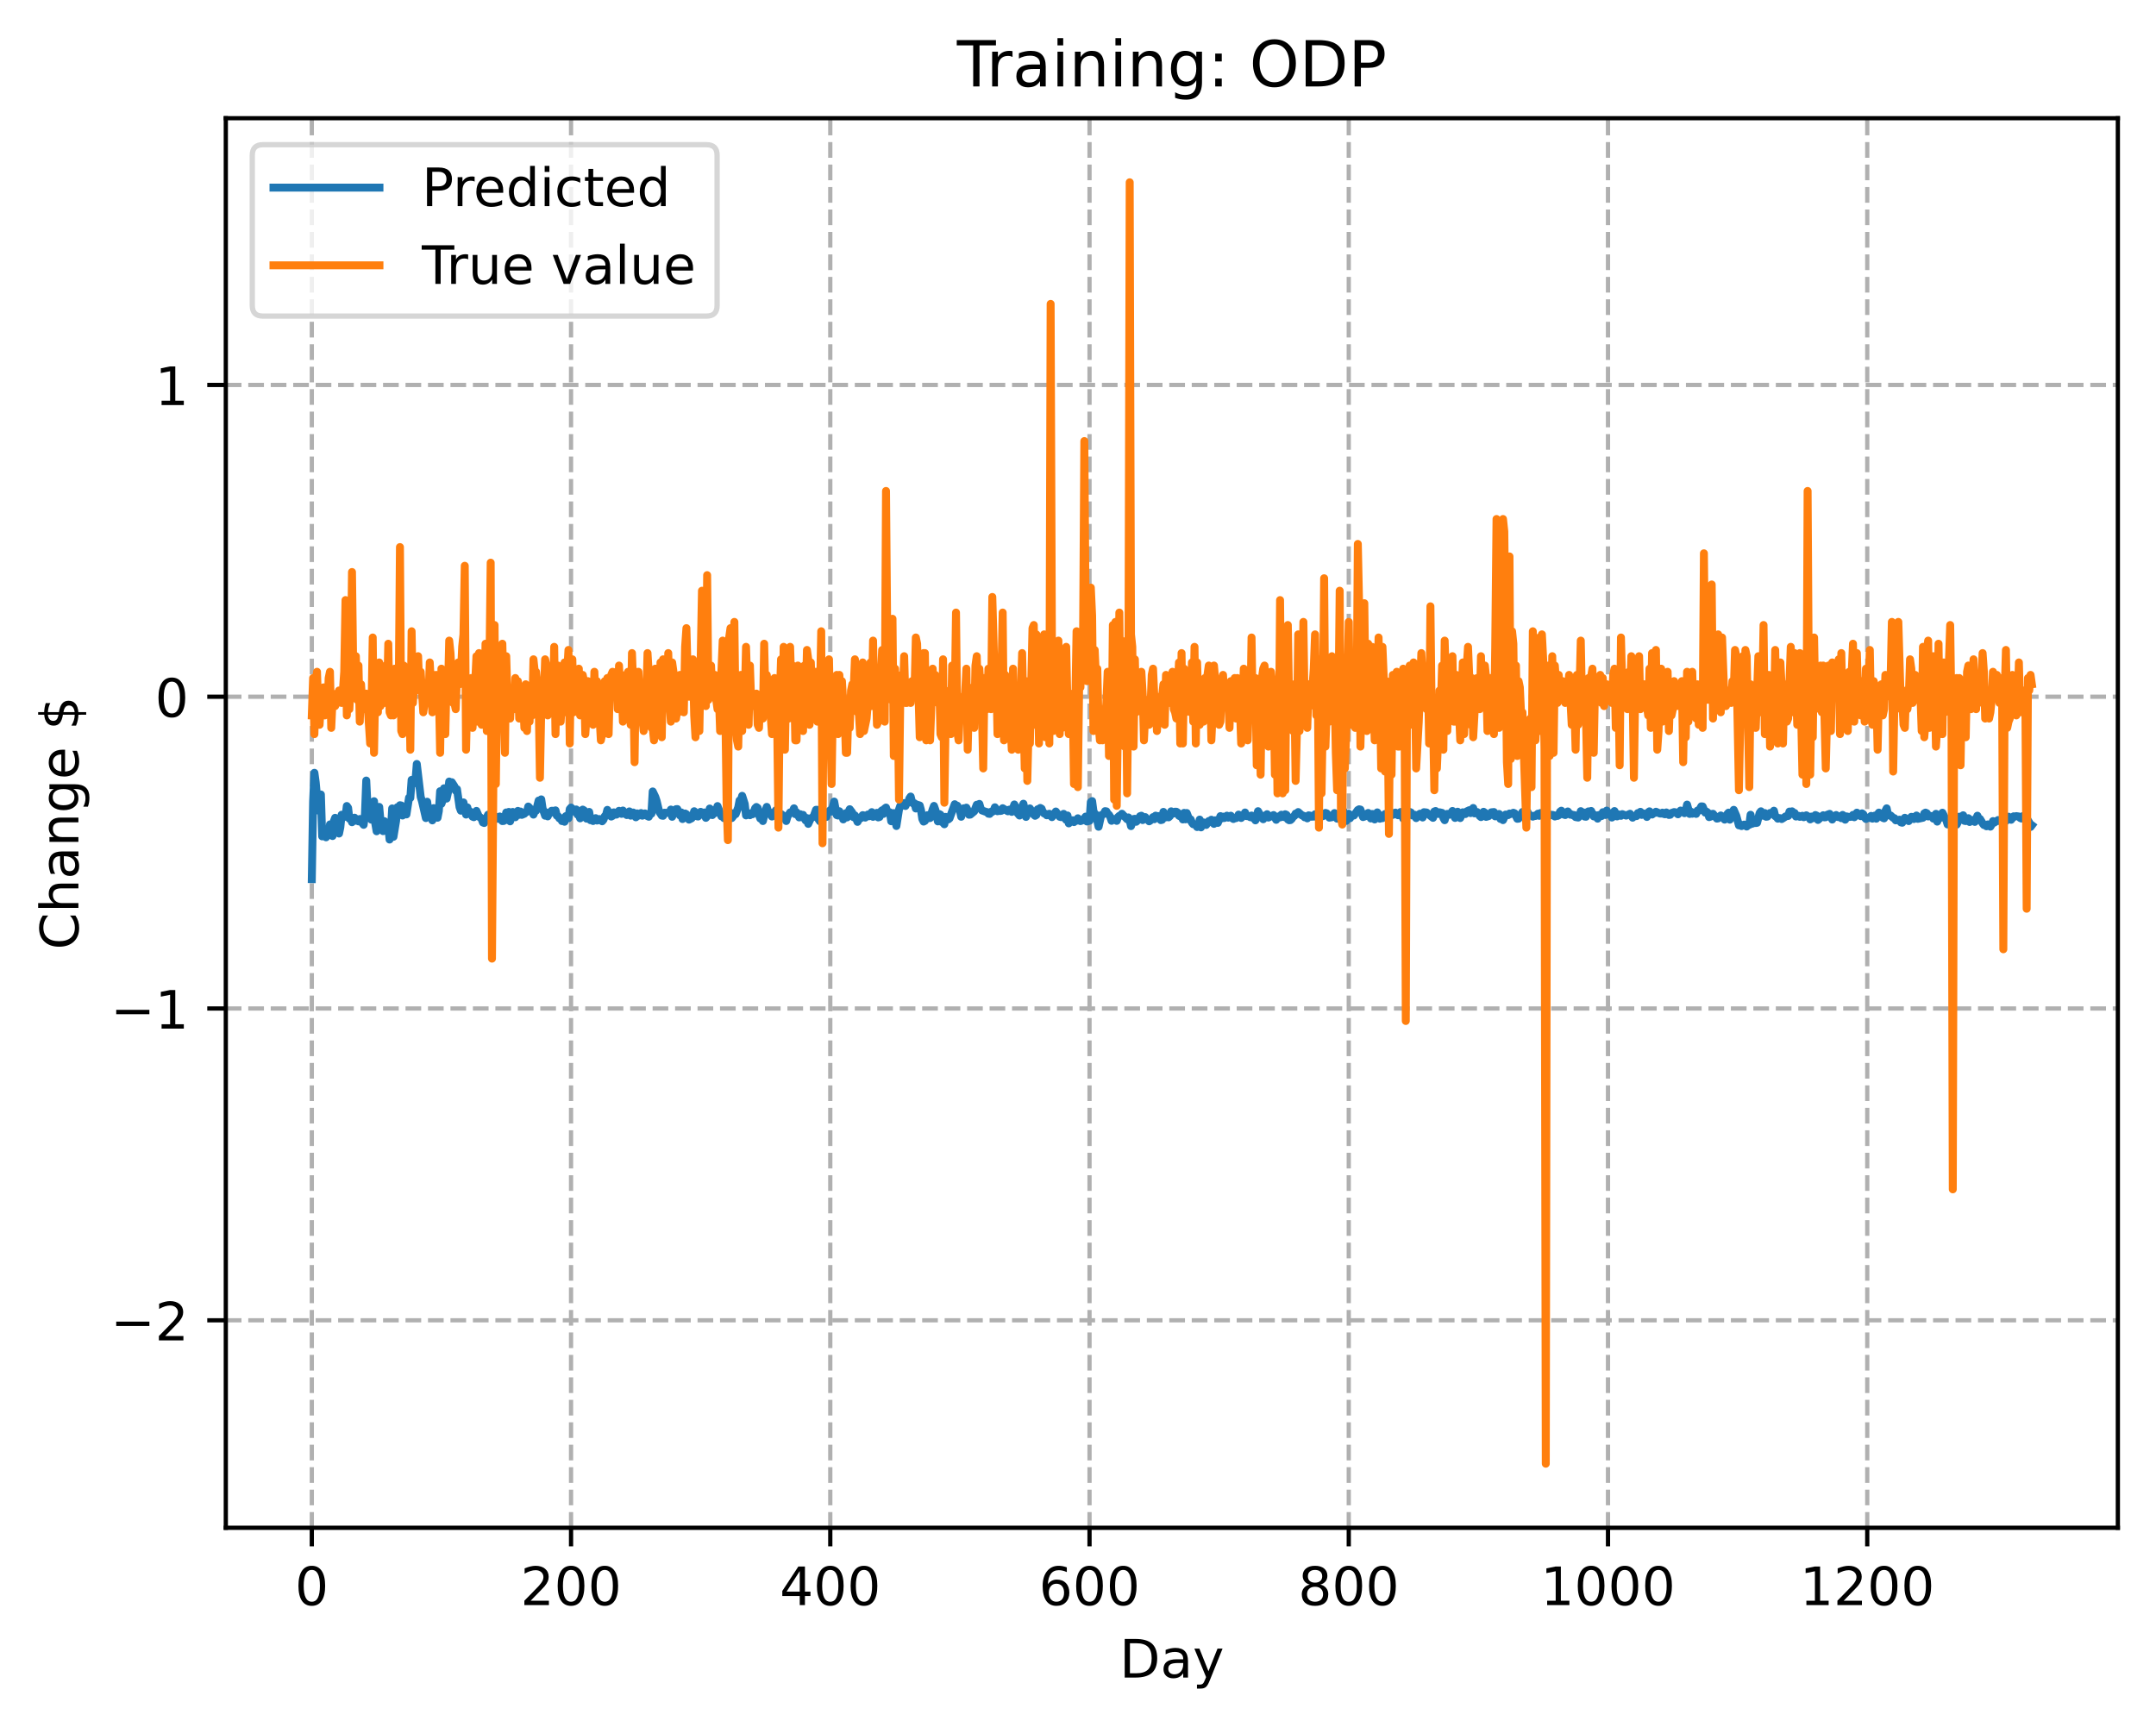 <?xml version="1.0" encoding="utf-8" standalone="no"?>
<!DOCTYPE svg PUBLIC "-//W3C//DTD SVG 1.1//EN"
  "http://www.w3.org/Graphics/SVG/1.1/DTD/svg11.dtd">
<!-- Created with matplotlib (https://matplotlib.org/) -->
<svg height="325.986pt" version="1.1" viewBox="0 0 406.94 325.986" width="406.94pt" xmlns="http://www.w3.org/2000/svg" xmlns:xlink="http://www.w3.org/1999/xlink">
 <defs>
  <style type="text/css">
*{stroke-linecap:butt;stroke-linejoin:round;}
  </style>
 </defs>
 <g id="figure_1">
  <g id="patch_1">
   <path d="M 0 325.986 
L 406.94 325.986 
L 406.94 0 
L 0 0 
z
" style="fill:#ffffff;"/>
  </g>
  <g id="axes_1">
   <g id="patch_2">
    <path d="M 42.62 288.43 
L 399.74 288.43 
L 399.74 22.318 
L 42.62 22.318 
z
" style="fill:#ffffff;"/>
   </g>
   <g id="matplotlib.axis_1">
    <g id="xtick_1">
     <g id="line2d_1">
      <path clip-path="url(#pf1ccb1989d)" d="M 58.853 288.43 
L 58.853 22.318 
" style="fill:none;stroke:#b0b0b0;stroke-dasharray:2.96,1.28;stroke-dashoffset:0;stroke-width:0.8;"/>
     </g>
     <g id="line2d_2">
      <defs>
       <path d="M 0 0 
L 0 3.5 
" id="m13fe95f5ee" style="stroke:#000000;stroke-width:0.8;"/>
      </defs>
      <g>
       <use style="stroke:#000000;stroke-width:0.8;" x="58.853" xlink:href="#m13fe95f5ee" y="288.43"/>
      </g>
     </g>
     <g id="text_1">
      <!-- 0 -->
      <defs>
       <path d="M 31.781 66.406 
Q 24.172 66.406 20.328 58.906 
Q 16.5 51.422 16.5 36.375 
Q 16.5 21.391 20.328 13.891 
Q 24.172 6.391 31.781 6.391 
Q 39.453 6.391 43.281 13.891 
Q 47.125 21.391 47.125 36.375 
Q 47.125 51.422 43.281 58.906 
Q 39.453 66.406 31.781 66.406 
z
M 31.781 74.219 
Q 44.047 74.219 50.516 64.516 
Q 56.984 54.828 56.984 36.375 
Q 56.984 17.969 50.516 8.266 
Q 44.047 -1.422 31.781 -1.422 
Q 19.531 -1.422 13.062 8.266 
Q 6.594 17.969 6.594 36.375 
Q 6.594 54.828 13.062 64.516 
Q 19.531 74.219 31.781 74.219 
z
" id="DejaVuSans-48"/>
      </defs>
      <g transform="translate(55.672 303.029)scale(0.1 -0.1)">
       <use xlink:href="#DejaVuSans-48"/>
      </g>
     </g>
    </g>
    <g id="xtick_2">
     <g id="line2d_3">
      <path clip-path="url(#pf1ccb1989d)" d="M 107.784 288.43 
L 107.784 22.318 
" style="fill:none;stroke:#b0b0b0;stroke-dasharray:2.96,1.28;stroke-dashoffset:0;stroke-width:0.8;"/>
     </g>
     <g id="line2d_4">
      <g>
       <use style="stroke:#000000;stroke-width:0.8;" x="107.784" xlink:href="#m13fe95f5ee" y="288.43"/>
      </g>
     </g>
     <g id="text_2">
      <!-- 200 -->
      <defs>
       <path d="M 19.188 8.297 
L 53.609 8.297 
L 53.609 0 
L 7.328 0 
L 7.328 8.297 
Q 12.938 14.109 22.625 23.891 
Q 32.328 33.688 34.812 36.531 
Q 39.547 41.844 41.422 45.531 
Q 43.312 49.219 43.312 52.781 
Q 43.312 58.594 39.234 62.25 
Q 35.156 65.922 28.609 65.922 
Q 23.969 65.922 18.812 64.312 
Q 13.672 62.703 7.812 59.422 
L 7.812 69.391 
Q 13.766 71.781 18.938 73 
Q 24.125 74.219 28.422 74.219 
Q 39.75 74.219 46.484 68.547 
Q 53.219 62.891 53.219 53.422 
Q 53.219 48.922 51.531 44.891 
Q 49.859 40.875 45.406 35.406 
Q 44.188 33.984 37.641 27.219 
Q 31.109 20.453 19.188 8.297 
z
" id="DejaVuSans-50"/>
      </defs>
      <g transform="translate(98.24 303.029)scale(0.1 -0.1)">
       <use xlink:href="#DejaVuSans-50"/>
       <use x="63.623" xlink:href="#DejaVuSans-48"/>
       <use x="127.246" xlink:href="#DejaVuSans-48"/>
      </g>
     </g>
    </g>
    <g id="xtick_3">
     <g id="line2d_5">
      <path clip-path="url(#pf1ccb1989d)" d="M 156.714 288.43 
L 156.714 22.318 
" style="fill:none;stroke:#b0b0b0;stroke-dasharray:2.96,1.28;stroke-dashoffset:0;stroke-width:0.8;"/>
     </g>
     <g id="line2d_6">
      <g>
       <use style="stroke:#000000;stroke-width:0.8;" x="156.714" xlink:href="#m13fe95f5ee" y="288.43"/>
      </g>
     </g>
     <g id="text_3">
      <!-- 400 -->
      <defs>
       <path d="M 37.797 64.312 
L 12.891 25.391 
L 37.797 25.391 
z
M 35.203 72.906 
L 47.609 72.906 
L 47.609 25.391 
L 58.016 25.391 
L 58.016 17.188 
L 47.609 17.188 
L 47.609 0 
L 37.797 0 
L 37.797 17.188 
L 4.891 17.188 
L 4.891 26.703 
z
" id="DejaVuSans-52"/>
      </defs>
      <g transform="translate(147.17 303.029)scale(0.1 -0.1)">
       <use xlink:href="#DejaVuSans-52"/>
       <use x="63.623" xlink:href="#DejaVuSans-48"/>
       <use x="127.246" xlink:href="#DejaVuSans-48"/>
      </g>
     </g>
    </g>
    <g id="xtick_4">
     <g id="line2d_7">
      <path clip-path="url(#pf1ccb1989d)" d="M 205.645 288.43 
L 205.645 22.318 
" style="fill:none;stroke:#b0b0b0;stroke-dasharray:2.96,1.28;stroke-dashoffset:0;stroke-width:0.8;"/>
     </g>
     <g id="line2d_8">
      <g>
       <use style="stroke:#000000;stroke-width:0.8;" x="205.645" xlink:href="#m13fe95f5ee" y="288.43"/>
      </g>
     </g>
     <g id="text_4">
      <!-- 600 -->
      <defs>
       <path d="M 33.016 40.375 
Q 26.375 40.375 22.484 35.828 
Q 18.609 31.297 18.609 23.391 
Q 18.609 15.531 22.484 10.953 
Q 26.375 6.391 33.016 6.391 
Q 39.656 6.391 43.531 10.953 
Q 47.406 15.531 47.406 23.391 
Q 47.406 31.297 43.531 35.828 
Q 39.656 40.375 33.016 40.375 
z
M 52.594 71.297 
L 52.594 62.312 
Q 48.875 64.062 45.094 64.984 
Q 41.312 65.922 37.594 65.922 
Q 27.828 65.922 22.672 59.328 
Q 17.531 52.734 16.797 39.406 
Q 19.672 43.656 24.016 45.922 
Q 28.375 48.188 33.594 48.188 
Q 44.578 48.188 50.953 41.516 
Q 57.328 34.859 57.328 23.391 
Q 57.328 12.156 50.688 5.359 
Q 44.047 -1.422 33.016 -1.422 
Q 20.359 -1.422 13.672 8.266 
Q 6.984 17.969 6.984 36.375 
Q 6.984 53.656 15.188 63.938 
Q 23.391 74.219 37.203 74.219 
Q 40.922 74.219 44.703 73.484 
Q 48.484 72.75 52.594 71.297 
z
" id="DejaVuSans-54"/>
      </defs>
      <g transform="translate(196.101 303.029)scale(0.1 -0.1)">
       <use xlink:href="#DejaVuSans-54"/>
       <use x="63.623" xlink:href="#DejaVuSans-48"/>
       <use x="127.246" xlink:href="#DejaVuSans-48"/>
      </g>
     </g>
    </g>
    <g id="xtick_5">
     <g id="line2d_9">
      <path clip-path="url(#pf1ccb1989d)" d="M 254.575 288.43 
L 254.575 22.318 
" style="fill:none;stroke:#b0b0b0;stroke-dasharray:2.96,1.28;stroke-dashoffset:0;stroke-width:0.8;"/>
     </g>
     <g id="line2d_10">
      <g>
       <use style="stroke:#000000;stroke-width:0.8;" x="254.575" xlink:href="#m13fe95f5ee" y="288.43"/>
      </g>
     </g>
     <g id="text_5">
      <!-- 800 -->
      <defs>
       <path d="M 31.781 34.625 
Q 24.75 34.625 20.719 30.859 
Q 16.703 27.094 16.703 20.516 
Q 16.703 13.922 20.719 10.156 
Q 24.75 6.391 31.781 6.391 
Q 38.812 6.391 42.859 10.172 
Q 46.922 13.969 46.922 20.516 
Q 46.922 27.094 42.891 30.859 
Q 38.875 34.625 31.781 34.625 
z
M 21.922 38.812 
Q 15.578 40.375 12.031 44.719 
Q 8.5 49.078 8.5 55.328 
Q 8.5 64.062 14.719 69.141 
Q 20.953 74.219 31.781 74.219 
Q 42.672 74.219 48.875 69.141 
Q 55.078 64.062 55.078 55.328 
Q 55.078 49.078 51.531 44.719 
Q 48 40.375 41.703 38.812 
Q 48.828 37.156 52.797 32.312 
Q 56.781 27.484 56.781 20.516 
Q 56.781 9.906 50.312 4.234 
Q 43.844 -1.422 31.781 -1.422 
Q 19.734 -1.422 13.25 4.234 
Q 6.781 9.906 6.781 20.516 
Q 6.781 27.484 10.781 32.312 
Q 14.797 37.156 21.922 38.812 
z
M 18.312 54.391 
Q 18.312 48.734 21.844 45.562 
Q 25.391 42.391 31.781 42.391 
Q 38.141 42.391 41.719 45.562 
Q 45.312 48.734 45.312 54.391 
Q 45.312 60.062 41.719 63.234 
Q 38.141 66.406 31.781 66.406 
Q 25.391 66.406 21.844 63.234 
Q 18.312 60.062 18.312 54.391 
z
" id="DejaVuSans-56"/>
      </defs>
      <g transform="translate(245.032 303.029)scale(0.1 -0.1)">
       <use xlink:href="#DejaVuSans-56"/>
       <use x="63.623" xlink:href="#DejaVuSans-48"/>
       <use x="127.246" xlink:href="#DejaVuSans-48"/>
      </g>
     </g>
    </g>
    <g id="xtick_6">
     <g id="line2d_11">
      <path clip-path="url(#pf1ccb1989d)" d="M 303.506 288.43 
L 303.506 22.318 
" style="fill:none;stroke:#b0b0b0;stroke-dasharray:2.96,1.28;stroke-dashoffset:0;stroke-width:0.8;"/>
     </g>
     <g id="line2d_12">
      <g>
       <use style="stroke:#000000;stroke-width:0.8;" x="303.506" xlink:href="#m13fe95f5ee" y="288.43"/>
      </g>
     </g>
     <g id="text_6">
      <!-- 1000 -->
      <defs>
       <path d="M 12.406 8.297 
L 28.516 8.297 
L 28.516 63.922 
L 10.984 60.406 
L 10.984 69.391 
L 28.422 72.906 
L 38.281 72.906 
L 38.281 8.297 
L 54.391 8.297 
L 54.391 0 
L 12.406 0 
z
" id="DejaVuSans-49"/>
      </defs>
      <g transform="translate(290.781 303.029)scale(0.1 -0.1)">
       <use xlink:href="#DejaVuSans-49"/>
       <use x="63.623" xlink:href="#DejaVuSans-48"/>
       <use x="127.246" xlink:href="#DejaVuSans-48"/>
       <use x="190.869" xlink:href="#DejaVuSans-48"/>
      </g>
     </g>
    </g>
    <g id="xtick_7">
     <g id="line2d_13">
      <path clip-path="url(#pf1ccb1989d)" d="M 352.437 288.43 
L 352.437 22.318 
" style="fill:none;stroke:#b0b0b0;stroke-dasharray:2.96,1.28;stroke-dashoffset:0;stroke-width:0.8;"/>
     </g>
     <g id="line2d_14">
      <g>
       <use style="stroke:#000000;stroke-width:0.8;" x="352.437" xlink:href="#m13fe95f5ee" y="288.43"/>
      </g>
     </g>
     <g id="text_7">
      <!-- 1200 -->
      <g transform="translate(339.712 303.029)scale(0.1 -0.1)">
       <use xlink:href="#DejaVuSans-49"/>
       <use x="63.623" xlink:href="#DejaVuSans-50"/>
       <use x="127.246" xlink:href="#DejaVuSans-48"/>
       <use x="190.869" xlink:href="#DejaVuSans-48"/>
      </g>
     </g>
    </g>
    <g id="text_8">
     <!-- Day -->
     <defs>
      <path d="M 19.672 64.797 
L 19.672 8.109 
L 31.594 8.109 
Q 46.688 8.109 53.688 14.938 
Q 60.688 21.781 60.688 36.531 
Q 60.688 51.172 53.688 57.984 
Q 46.688 64.797 31.594 64.797 
z
M 9.812 72.906 
L 30.078 72.906 
Q 51.266 72.906 61.172 64.094 
Q 71.094 55.281 71.094 36.531 
Q 71.094 17.672 61.125 8.828 
Q 51.172 0 30.078 0 
L 9.812 0 
z
" id="DejaVuSans-68"/>
      <path d="M 34.281 27.484 
Q 23.391 27.484 19.188 25 
Q 14.984 22.516 14.984 16.5 
Q 14.984 11.719 18.141 8.906 
Q 21.297 6.109 26.703 6.109 
Q 34.188 6.109 38.703 11.406 
Q 43.219 16.703 43.219 25.484 
L 43.219 27.484 
z
M 52.203 31.203 
L 52.203 0 
L 43.219 0 
L 43.219 8.297 
Q 40.141 3.328 35.547 0.953 
Q 30.953 -1.422 24.312 -1.422 
Q 15.922 -1.422 10.953 3.297 
Q 6 8.016 6 15.922 
Q 6 25.141 12.172 29.828 
Q 18.359 34.516 30.609 34.516 
L 43.219 34.516 
L 43.219 35.406 
Q 43.219 41.609 39.141 45 
Q 35.062 48.391 27.688 48.391 
Q 23 48.391 18.547 47.266 
Q 14.109 46.141 10.016 43.891 
L 10.016 52.203 
Q 14.938 54.109 19.578 55.047 
Q 24.219 56 28.609 56 
Q 40.484 56 46.344 49.844 
Q 52.203 43.703 52.203 31.203 
z
" id="DejaVuSans-97"/>
      <path d="M 32.172 -5.078 
Q 28.375 -14.844 24.75 -17.812 
Q 21.141 -20.797 15.094 -20.797 
L 7.906 -20.797 
L 7.906 -13.281 
L 13.188 -13.281 
Q 16.891 -13.281 18.938 -11.516 
Q 21 -9.766 23.484 -3.219 
L 25.094 0.875 
L 2.984 54.688 
L 12.5 54.688 
L 29.594 11.922 
L 46.688 54.688 
L 56.203 54.688 
z
" id="DejaVuSans-121"/>
     </defs>
     <g transform="translate(211.307 316.707)scale(0.1 -0.1)">
      <use xlink:href="#DejaVuSans-68"/>
      <use x="77.002" xlink:href="#DejaVuSans-97"/>
      <use x="138.281" xlink:href="#DejaVuSans-121"/>
     </g>
    </g>
   </g>
   <g id="matplotlib.axis_2">
    <g id="ytick_1">
     <g id="line2d_15">
      <path clip-path="url(#pf1ccb1989d)" d="M 42.62 249.258 
L 399.74 249.258 
" style="fill:none;stroke:#b0b0b0;stroke-dasharray:2.96,1.28;stroke-dashoffset:0;stroke-width:0.8;"/>
     </g>
     <g id="line2d_16">
      <defs>
       <path d="M 0 0 
L -3.5 0 
" id="m3199247086" style="stroke:#000000;stroke-width:0.8;"/>
      </defs>
      <g>
       <use style="stroke:#000000;stroke-width:0.8;" x="42.62" xlink:href="#m3199247086" y="249.258"/>
      </g>
     </g>
     <g id="text_9">
      <!-- −2 -->
      <defs>
       <path d="M 10.594 35.5 
L 73.188 35.5 
L 73.188 27.203 
L 10.594 27.203 
z
" id="DejaVuSans-8722"/>
      </defs>
      <g transform="translate(20.878 253.057)scale(0.1 -0.1)">
       <use xlink:href="#DejaVuSans-8722"/>
       <use x="83.789" xlink:href="#DejaVuSans-50"/>
      </g>
     </g>
    </g>
    <g id="ytick_2">
     <g id="line2d_17">
      <path clip-path="url(#pf1ccb1989d)" d="M 42.62 190.397 
L 399.74 190.397 
" style="fill:none;stroke:#b0b0b0;stroke-dasharray:2.96,1.28;stroke-dashoffset:0;stroke-width:0.8;"/>
     </g>
     <g id="line2d_18">
      <g>
       <use style="stroke:#000000;stroke-width:0.8;" x="42.62" xlink:href="#m3199247086" y="190.397"/>
      </g>
     </g>
     <g id="text_10">
      <!-- −1 -->
      <g transform="translate(20.878 194.196)scale(0.1 -0.1)">
       <use xlink:href="#DejaVuSans-8722"/>
       <use x="83.789" xlink:href="#DejaVuSans-49"/>
      </g>
     </g>
    </g>
    <g id="ytick_3">
     <g id="line2d_19">
      <path clip-path="url(#pf1ccb1989d)" d="M 42.62 131.535 
L 399.74 131.535 
" style="fill:none;stroke:#b0b0b0;stroke-dasharray:2.96,1.28;stroke-dashoffset:0;stroke-width:0.8;"/>
     </g>
     <g id="line2d_20">
      <g>
       <use style="stroke:#000000;stroke-width:0.8;" x="42.62" xlink:href="#m3199247086" y="131.535"/>
      </g>
     </g>
     <g id="text_11">
      <!-- 0 -->
      <g transform="translate(29.258 135.335)scale(0.1 -0.1)">
       <use xlink:href="#DejaVuSans-48"/>
      </g>
     </g>
    </g>
    <g id="ytick_4">
     <g id="line2d_21">
      <path clip-path="url(#pf1ccb1989d)" d="M 42.62 72.674 
L 399.74 72.674 
" style="fill:none;stroke:#b0b0b0;stroke-dasharray:2.96,1.28;stroke-dashoffset:0;stroke-width:0.8;"/>
     </g>
     <g id="line2d_22">
      <g>
       <use style="stroke:#000000;stroke-width:0.8;" x="42.62" xlink:href="#m3199247086" y="72.674"/>
      </g>
     </g>
     <g id="text_12">
      <!-- 1 -->
      <g transform="translate(29.258 76.473)scale(0.1 -0.1)">
       <use xlink:href="#DejaVuSans-49"/>
      </g>
     </g>
    </g>
    <g id="text_13">
     <!-- Change $ -->
     <defs>
      <path d="M 64.406 67.281 
L 64.406 56.891 
Q 59.422 61.531 53.781 63.812 
Q 48.141 66.109 41.797 66.109 
Q 29.297 66.109 22.656 58.469 
Q 16.016 50.828 16.016 36.375 
Q 16.016 21.969 22.656 14.328 
Q 29.297 6.688 41.797 6.688 
Q 48.141 6.688 53.781 8.984 
Q 59.422 11.281 64.406 15.922 
L 64.406 5.609 
Q 59.234 2.094 53.438 0.328 
Q 47.656 -1.422 41.219 -1.422 
Q 24.656 -1.422 15.125 8.703 
Q 5.609 18.844 5.609 36.375 
Q 5.609 53.953 15.125 64.078 
Q 24.656 74.219 41.219 74.219 
Q 47.75 74.219 53.531 72.484 
Q 59.328 70.75 64.406 67.281 
z
" id="DejaVuSans-67"/>
      <path d="M 54.891 33.016 
L 54.891 0 
L 45.906 0 
L 45.906 32.719 
Q 45.906 40.484 42.875 44.328 
Q 39.844 48.188 33.797 48.188 
Q 26.516 48.188 22.312 43.547 
Q 18.109 38.922 18.109 30.906 
L 18.109 0 
L 9.078 0 
L 9.078 75.984 
L 18.109 75.984 
L 18.109 46.188 
Q 21.344 51.125 25.703 53.562 
Q 30.078 56 35.797 56 
Q 45.219 56 50.047 50.172 
Q 54.891 44.344 54.891 33.016 
z
" id="DejaVuSans-104"/>
      <path d="M 54.891 33.016 
L 54.891 0 
L 45.906 0 
L 45.906 32.719 
Q 45.906 40.484 42.875 44.328 
Q 39.844 48.188 33.797 48.188 
Q 26.516 48.188 22.312 43.547 
Q 18.109 38.922 18.109 30.906 
L 18.109 0 
L 9.078 0 
L 9.078 54.688 
L 18.109 54.688 
L 18.109 46.188 
Q 21.344 51.125 25.703 53.562 
Q 30.078 56 35.797 56 
Q 45.219 56 50.047 50.172 
Q 54.891 44.344 54.891 33.016 
z
" id="DejaVuSans-110"/>
      <path d="M 45.406 27.984 
Q 45.406 37.75 41.375 43.109 
Q 37.359 48.484 30.078 48.484 
Q 22.859 48.484 18.828 43.109 
Q 14.797 37.75 14.797 27.984 
Q 14.797 18.266 18.828 12.891 
Q 22.859 7.516 30.078 7.516 
Q 37.359 7.516 41.375 12.891 
Q 45.406 18.266 45.406 27.984 
z
M 54.391 6.781 
Q 54.391 -7.172 48.188 -13.984 
Q 42 -20.797 29.203 -20.797 
Q 24.469 -20.797 20.266 -20.094 
Q 16.062 -19.391 12.109 -17.922 
L 12.109 -9.188 
Q 16.062 -11.328 19.922 -12.344 
Q 23.781 -13.375 27.781 -13.375 
Q 36.625 -13.375 41.016 -8.766 
Q 45.406 -4.156 45.406 5.172 
L 45.406 9.625 
Q 42.625 4.781 38.281 2.391 
Q 33.938 0 27.875 0 
Q 17.828 0 11.672 7.656 
Q 5.516 15.328 5.516 27.984 
Q 5.516 40.672 11.672 48.328 
Q 17.828 56 27.875 56 
Q 33.938 56 38.281 53.609 
Q 42.625 51.219 45.406 46.391 
L 45.406 54.688 
L 54.391 54.688 
z
" id="DejaVuSans-103"/>
      <path d="M 56.203 29.594 
L 56.203 25.203 
L 14.891 25.203 
Q 15.484 15.922 20.484 11.062 
Q 25.484 6.203 34.422 6.203 
Q 39.594 6.203 44.453 7.469 
Q 49.312 8.734 54.109 11.281 
L 54.109 2.781 
Q 49.266 0.734 44.188 -0.344 
Q 39.109 -1.422 33.891 -1.422 
Q 20.797 -1.422 13.156 6.188 
Q 5.516 13.812 5.516 26.812 
Q 5.516 40.234 12.766 48.109 
Q 20.016 56 32.328 56 
Q 43.359 56 49.781 48.891 
Q 56.203 41.797 56.203 29.594 
z
M 47.219 32.234 
Q 47.125 39.594 43.094 43.984 
Q 39.062 48.391 32.422 48.391 
Q 24.906 48.391 20.391 44.141 
Q 15.875 39.891 15.188 32.172 
z
" id="DejaVuSans-101"/>
      <path id="DejaVuSans-32"/>
      <path d="M 33.797 -14.703 
L 28.906 -14.703 
L 28.859 0 
Q 23.734 0.094 18.609 1.188 
Q 13.484 2.297 8.297 4.5 
L 8.297 13.281 
Q 13.281 10.156 18.375 8.562 
Q 23.484 6.984 28.906 6.938 
L 28.906 29.203 
Q 18.109 30.953 13.203 35.156 
Q 8.297 39.359 8.297 46.688 
Q 8.297 54.641 13.625 59.219 
Q 18.953 63.812 28.906 64.5 
L 28.906 75.984 
L 33.797 75.984 
L 33.797 64.656 
Q 38.328 64.453 42.578 63.688 
Q 46.828 62.938 50.875 61.625 
L 50.875 53.078 
Q 46.828 55.125 42.547 56.25 
Q 38.281 57.375 33.797 57.562 
L 33.797 36.719 
Q 44.875 35.016 50.094 30.609 
Q 55.328 26.219 55.328 18.609 
Q 55.328 10.359 49.781 5.594 
Q 44.234 0.828 33.797 0.094 
z
M 28.906 37.594 
L 28.906 57.625 
Q 23.25 56.984 20.266 54.391 
Q 17.281 51.812 17.281 47.516 
Q 17.281 43.312 20.031 40.969 
Q 22.797 38.625 28.906 37.594 
z
M 33.797 28.219 
L 33.797 7.078 
Q 39.984 7.906 43.141 10.594 
Q 46.297 13.281 46.297 17.672 
Q 46.297 21.969 43.281 24.5 
Q 40.281 27.047 33.797 28.219 
z
" id="DejaVuSans-36"/>
     </defs>
     <g transform="translate(14.798 179.288)rotate(-90)scale(0.1 -0.1)">
      <use xlink:href="#DejaVuSans-67"/>
      <use x="69.824" xlink:href="#DejaVuSans-104"/>
      <use x="133.203" xlink:href="#DejaVuSans-97"/>
      <use x="194.482" xlink:href="#DejaVuSans-110"/>
      <use x="257.861" xlink:href="#DejaVuSans-103"/>
      <use x="321.338" xlink:href="#DejaVuSans-101"/>
      <use x="382.861" xlink:href="#DejaVuSans-32"/>
      <use x="414.648" xlink:href="#DejaVuSans-36"/>
     </g>
    </g>
   </g>
   <g id="line2d_23">
    <path clip-path="url(#pf1ccb1989d)" d="M 58.853 165.968 
L 59.098 151.322 
L 59.342 145.899 
L 59.587 147.681 
L 60.076 153.022 
L 60.321 152.779 
L 60.566 149.989 
L 60.81 157.899 
L 61.055 156.778 
L 61.544 158.072 
L 61.789 157.26 
L 62.034 157.675 
L 62.278 155.641 
L 62.523 156.202 
L 62.767 157.834 
L 63.012 155.048 
L 63.257 154.394 
L 63.501 154.837 
L 63.746 154.824 
L 63.991 157.362 
L 64.235 156.188 
L 64.48 153.817 
L 64.725 154.029 
L 64.969 153.693 
L 65.214 154.202 
L 65.459 152.168 
L 65.703 152.516 
L 65.948 154.571 
L 66.193 154.312 
L 66.437 155.226 
L 66.927 154.371 
L 67.171 154.937 
L 67.416 154.739 
L 67.661 155.064 
L 67.905 154.621 
L 68.15 154.768 
L 68.395 155.403 
L 68.639 155.715 
L 68.884 153.697 
L 69.128 147.362 
L 69.373 152.357 
L 69.618 153.929 
L 69.862 153.817 
L 70.107 154.75 
L 70.596 151.263 
L 70.841 155.5 
L 71.086 156.934 
L 71.33 156.382 
L 71.575 152.336 
L 71.82 155.027 
L 72.064 155.066 
L 72.309 156.909 
L 72.554 155.03 
L 73.043 155.979 
L 73.288 156.149 
L 73.532 158.496 
L 73.777 156.828 
L 74.022 152.623 
L 74.266 157.977 
L 74.755 155.006 
L 75 152.392 
L 75.245 152.391 
L 75.489 152.017 
L 75.734 152.069 
L 75.979 153.959 
L 76.223 153.405 
L 76.468 152.436 
L 76.713 153.752 
L 77.202 150.594 
L 77.447 150.647 
L 77.691 147.229 
L 78.181 147.877 
L 78.425 147.26 
L 78.67 144.23 
L 79.404 150.446 
L 79.649 151.244 
L 80.383 154.442 
L 80.627 151.36 
L 80.872 153.235 
L 81.116 154.003 
L 81.361 152.673 
L 81.606 154.877 
L 81.85 152.567 
L 82.095 152.804 
L 82.34 154.283 
L 82.584 154.38 
L 82.829 153.11 
L 83.074 149.372 
L 83.318 151.754 
L 83.563 151.086 
L 83.808 148.822 
L 84.052 148.91 
L 84.297 150.765 
L 84.542 149.655 
L 84.786 147.545 
L 85.031 148.444 
L 85.276 147.675 
L 85.765 148.432 
L 86.01 149.273 
L 86.254 148.985 
L 86.743 152.397 
L 86.988 153.05 
L 87.233 152.715 
L 87.477 151.487 
L 87.967 153.782 
L 88.211 152.422 
L 88.456 153.44 
L 88.701 153.182 
L 89.19 154.176 
L 89.435 154.276 
L 89.679 153.984 
L 89.924 153.087 
L 90.413 154.204 
L 90.658 154.317 
L 90.903 154.615 
L 91.147 155.275 
L 91.392 155.372 
L 92.126 153.801 
L 92.615 153.948 
L 92.86 153.328 
L 93.104 154.201 
L 93.349 154.056 
L 93.594 154.401 
L 94.083 154.588 
L 94.328 154.146 
L 94.572 154.42 
L 94.817 155.011 
L 95.062 154.991 
L 95.306 154.456 
L 95.551 153.383 
L 95.796 154.812 
L 96.04 153.28 
L 96.285 155.059 
L 96.774 153.284 
L 97.264 154.289 
L 97.753 153.086 
L 97.998 153.832 
L 98.242 153.207 
L 98.487 153.837 
L 98.976 153.63 
L 99.221 153.344 
L 99.465 153.274 
L 99.71 152.266 
L 99.955 152.507 
L 100.199 153.012 
L 100.444 152.997 
L 100.689 153.788 
L 100.933 153.191 
L 101.178 153.064 
L 101.667 151.142 
L 101.912 151.637 
L 102.157 150.913 
L 102.401 152.574 
L 102.891 153.996 
L 103.135 153.39 
L 103.38 154.125 
L 103.625 153.544 
L 103.869 153.484 
L 104.114 153.067 
L 104.359 153.067 
L 104.603 153.413 
L 104.848 152.989 
L 105.092 153.984 
L 105.337 154.09 
L 105.582 154.497 
L 105.826 154.486 
L 106.071 155.013 
L 106.316 154.44 
L 106.56 155.137 
L 106.805 154.073 
L 107.05 154.098 
L 107.294 154.483 
L 107.539 152.748 
L 107.784 152.462 
L 108.028 152.684 
L 108.273 153.211 
L 108.518 152.868 
L 108.762 152.822 
L 109.007 153.792 
L 109.252 153.744 
L 109.496 154.491 
L 109.741 154.051 
L 109.986 152.846 
L 110.23 152.989 
L 110.475 154.279 
L 110.719 154.553 
L 110.964 153.415 
L 111.209 153.283 
L 111.453 154.845 
L 111.698 154.503 
L 111.943 154.999 
L 112.187 154.83 
L 112.432 154.46 
L 112.677 154.91 
L 112.921 154.859 
L 113.166 154.627 
L 113.655 155.048 
L 113.9 154.761 
L 114.145 154.09 
L 114.389 153.86 
L 114.634 152.896 
L 114.879 153.327 
L 115.123 153.387 
L 115.368 154.159 
L 115.613 154.031 
L 115.857 153.364 
L 116.346 153.791 
L 116.591 153.618 
L 116.836 153.071 
L 117.325 153.65 
L 117.57 153.019 
L 117.814 153.462 
L 118.304 153.872 
L 118.793 153.185 
L 119.038 153.988 
L 119.282 153.434 
L 119.527 153.399 
L 119.772 153.586 
L 120.016 154.295 
L 120.261 153.565 
L 120.506 153.999 
L 120.75 153.816 
L 120.995 153.493 
L 121.24 153.994 
L 121.729 153.567 
L 121.974 153.953 
L 122.463 154.192 
L 122.707 153.474 
L 122.952 153.626 
L 123.197 149.419 
L 123.686 150.443 
L 123.931 151.179 
L 124.42 153.243 
L 124.909 153.977 
L 125.154 154.014 
L 125.399 153.434 
L 126.377 153.48 
L 126.622 152.837 
L 126.867 154.201 
L 127.111 153.219 
L 127.356 153.128 
L 127.601 152.765 
L 127.845 152.744 
L 128.09 153.578 
L 128.334 153.944 
L 128.579 153.373 
L 128.824 154.622 
L 129.068 153.606 
L 129.313 153.581 
L 129.558 153.72 
L 129.802 154.418 
L 130.047 154.737 
L 130.536 154.492 
L 130.781 153.977 
L 131.026 153.154 
L 131.27 153.396 
L 131.515 154.102 
L 131.76 154.149 
L 132.249 153.267 
L 132.494 153.808 
L 132.738 153.749 
L 132.983 153.384 
L 133.228 154.401 
L 133.717 153.832 
L 133.962 152.642 
L 134.206 152.987 
L 134.451 153.88 
L 134.695 152.951 
L 134.94 153.505 
L 135.185 153.109 
L 135.429 152.179 
L 136.163 154.116 
L 136.408 154.003 
L 136.653 154.459 
L 136.897 153.928 
L 137.142 154.699 
L 137.631 153.257 
L 137.876 153.431 
L 138.121 154.441 
L 138.61 153.805 
L 138.855 153.703 
L 139.344 152.419 
L 139.589 151.109 
L 139.833 151.13 
L 140.078 150.246 
L 140.567 151.78 
L 140.812 153.938 
L 141.056 153.649 
L 141.546 153.903 
L 141.79 153.513 
L 142.035 153.723 
L 142.28 153.296 
L 142.524 152.59 
L 142.769 152.351 
L 143.014 152.532 
L 143.258 153.882 
L 143.503 154.535 
L 143.748 153.795 
L 143.992 155.004 
L 144.482 152.995 
L 144.726 152.332 
L 144.971 153.218 
L 145.216 153.32 
L 145.705 154.153 
L 146.439 152.97 
L 146.683 153.429 
L 146.928 153.193 
L 147.173 153.769 
L 147.417 153.674 
L 147.662 153.856 
L 147.907 154.451 
L 148.151 154.229 
L 148.396 154.997 
L 148.641 154.15 
L 149.13 153.38 
L 149.375 153.353 
L 149.619 153.173 
L 149.864 152.602 
L 150.109 153.704 
L 150.353 153.356 
L 150.843 154.319 
L 151.087 153.726 
L 151.332 154.306 
L 151.577 153.841 
L 152.066 154.901 
L 152.31 154.446 
L 152.555 155.536 
L 153.044 154.472 
L 153.534 154.225 
L 154.023 152.881 
L 154.268 152.885 
L 154.512 154.718 
L 154.757 155.056 
L 155.002 154.572 
L 155.246 154.692 
L 155.491 154.349 
L 155.736 153.669 
L 155.98 154.231 
L 156.225 153.411 
L 156.714 152.948 
L 156.959 153.23 
L 157.448 151.332 
L 157.938 153.892 
L 158.182 153.965 
L 158.427 153.154 
L 158.671 153.734 
L 158.916 153.691 
L 159.161 154.695 
L 159.405 153.813 
L 159.65 153.521 
L 159.895 154.322 
L 160.139 153.29 
L 160.384 152.77 
L 160.873 153.423 
L 161.118 154.294 
L 161.363 153.935 
L 161.852 155.161 
L 162.341 154.322 
L 162.586 154.409 
L 162.831 153.891 
L 163.075 153.943 
L 163.32 154.353 
L 163.809 153.773 
L 164.054 154.099 
L 164.543 153.325 
L 164.788 154.209 
L 165.032 153.974 
L 165.277 153.571 
L 165.522 153.45 
L 165.766 154.318 
L 166.011 154.24 
L 166.256 153.203 
L 166.5 152.971 
L 166.745 153.66 
L 166.99 152.643 
L 167.234 152.46 
L 167.479 153.233 
L 167.724 153.397 
L 167.968 153.359 
L 168.213 155.042 
L 168.458 154.549 
L 168.702 153.502 
L 169.192 155.94 
L 169.681 152.843 
L 169.926 152.131 
L 170.17 151.955 
L 170.415 152.078 
L 170.659 151.616 
L 170.904 152.158 
L 171.149 151.62 
L 171.393 151.549 
L 171.638 150.742 
L 171.883 150.382 
L 172.127 151.33 
L 172.372 151.698 
L 172.617 151.657 
L 172.861 152.635 
L 173.106 151.917 
L 173.595 152.071 
L 173.84 152.969 
L 174.085 154.62 
L 174.329 155.107 
L 174.574 154.979 
L 174.819 154.21 
L 175.063 153.892 
L 175.308 154.464 
L 175.553 154.435 
L 176.042 152.78 
L 176.286 152.151 
L 176.531 152.846 
L 177.02 155.069 
L 177.265 153.674 
L 177.51 153.804 
L 177.754 155.18 
L 177.999 155.176 
L 178.244 155.611 
L 178.488 154.216 
L 178.733 154.336 
L 178.978 154.702 
L 179.222 154.508 
L 180.201 151.83 
L 180.446 152.063 
L 180.69 152.11 
L 181.18 153.076 
L 181.424 154.195 
L 181.669 153.047 
L 181.914 152.591 
L 182.158 152.667 
L 182.403 152.477 
L 182.647 152.964 
L 182.892 153.813 
L 183.137 153.79 
L 183.871 153.185 
L 184.36 151.926 
L 184.605 152.108 
L 184.849 151.769 
L 185.094 152.611 
L 185.339 153 
L 186.073 153.262 
L 186.317 153.316 
L 186.562 153.622 
L 186.807 153.655 
L 187.051 153.251 
L 187.296 153.267 
L 187.541 153.028 
L 187.785 152.408 
L 188.274 153.152 
L 188.519 153.011 
L 188.764 153.107 
L 189.008 153.065 
L 189.253 152.585 
L 190.232 153.163 
L 190.476 152.865 
L 190.721 152.813 
L 190.966 153.272 
L 191.455 151.874 
L 191.7 152.407 
L 191.944 153.377 
L 192.434 153.965 
L 192.923 152.287 
L 193.168 151.733 
L 193.657 154.227 
L 194.146 152.939 
L 194.391 152.621 
L 195.125 153.797 
L 195.369 154.012 
L 195.614 153.866 
L 195.859 152.784 
L 196.103 153.038 
L 196.348 152.534 
L 196.593 152.667 
L 196.837 153.311 
L 197.082 153.577 
L 197.327 153.623 
L 197.571 153.916 
L 197.816 153.879 
L 198.061 153.632 
L 198.55 154.267 
L 199.284 153.206 
L 200.018 154.201 
L 200.262 154.263 
L 200.752 153.646 
L 200.996 154.481 
L 201.241 154.787 
L 201.486 153.954 
L 201.73 155.446 
L 201.975 154.976 
L 202.464 154.85 
L 202.709 155.206 
L 202.954 154.841 
L 203.198 154.949 
L 203.443 154.482 
L 203.688 154.915 
L 203.932 155.014 
L 204.422 154.841 
L 204.911 154.166 
L 205.156 155.085 
L 205.645 154.956 
L 205.889 151.418 
L 206.134 151.24 
L 206.379 153.107 
L 206.623 153.644 
L 206.868 153.801 
L 207.357 156.085 
L 207.847 153.899 
L 208.336 153.671 
L 208.581 153.137 
L 208.825 153.175 
L 209.07 153.63 
L 209.315 153.815 
L 209.559 154.222 
L 209.804 154.961 
L 210.049 154.609 
L 210.293 154.645 
L 210.783 154.969 
L 211.027 154.24 
L 211.272 154.022 
L 211.517 153.993 
L 211.761 153.626 
L 212.495 154.401 
L 212.74 154.667 
L 212.984 154.321 
L 213.229 154.899 
L 213.474 155.962 
L 213.963 154.622 
L 214.208 154.584 
L 214.452 155.144 
L 214.697 154.899 
L 215.186 154.082 
L 215.431 154.001 
L 215.676 154.821 
L 215.92 154.679 
L 216.165 154.258 
L 216.41 154.664 
L 216.654 154.754 
L 216.899 155.053 
L 217.144 154.892 
L 217.633 154.259 
L 217.877 154.661 
L 218.122 153.986 
L 218.367 154.207 
L 218.611 154.063 
L 218.856 154.236 
L 219.101 154.828 
L 219.345 154.771 
L 219.59 153.277 
L 220.079 154.305 
L 220.324 154.17 
L 220.569 154.308 
L 220.813 154.086 
L 221.058 153.173 
L 221.547 153.577 
L 221.792 153.242 
L 222.037 153.249 
L 222.281 153.408 
L 222.526 154.006 
L 222.771 154.137 
L 223.015 154.02 
L 223.26 154.705 
L 223.505 153.461 
L 223.749 154.682 
L 223.994 153.487 
L 224.483 154.74 
L 224.728 154.685 
L 224.972 155.307 
L 225.217 155.605 
L 225.706 155.715 
L 225.951 156.135 
L 226.196 156.03 
L 226.44 154.731 
L 226.685 156.2 
L 226.93 155.284 
L 227.174 155.268 
L 227.664 155.741 
L 228.153 155.006 
L 228.398 155.189 
L 228.642 154.759 
L 229.132 155.536 
L 229.376 154.86 
L 229.865 155.356 
L 230.355 154.074 
L 230.599 154.509 
L 230.844 154.173 
L 231.089 154.434 
L 231.578 153.99 
L 231.823 154.361 
L 232.067 154.251 
L 232.312 154 
L 232.557 154.458 
L 232.801 154.615 
L 233.046 154.45 
L 233.291 154.457 
L 233.535 154.285 
L 233.78 153.789 
L 234.025 153.971 
L 234.269 154.425 
L 234.759 153.913 
L 235.003 153.392 
L 235.248 154.067 
L 235.737 154.11 
L 235.982 154.28 
L 236.226 153.966 
L 236.471 154.413 
L 236.716 154.438 
L 236.96 154.874 
L 237.45 153.143 
L 238.184 154.409 
L 238.428 154.661 
L 238.673 154.099 
L 239.162 153.711 
L 239.407 154.35 
L 240.386 153.874 
L 240.875 154.773 
L 241.12 154.167 
L 241.364 154.141 
L 241.609 154.325 
L 241.853 153.81 
L 242.098 153.891 
L 242.343 154.256 
L 242.587 153.723 
L 242.832 153.84 
L 243.077 154.694 
L 243.321 154.85 
L 243.566 154.824 
L 243.811 154.605 
L 244.055 154.211 
L 244.3 154.053 
L 244.545 153.592 
L 244.789 153.713 
L 245.034 153.309 
L 245.768 153.958 
L 246.013 153.997 
L 246.257 154.304 
L 246.502 154.132 
L 246.747 154.497 
L 246.991 153.93 
L 247.236 153.969 
L 247.481 154.188 
L 247.97 154.164 
L 248.214 153.725 
L 248.459 154.226 
L 249.193 154.266 
L 249.438 153.997 
L 249.682 154.09 
L 249.927 153.884 
L 250.172 153.472 
L 250.416 153.551 
L 250.906 154.364 
L 251.395 154.281 
L 251.884 153.503 
L 252.129 154.218 
L 252.374 154.553 
L 252.618 154.357 
L 252.863 153.522 
L 253.108 153.745 
L 253.352 153.651 
L 253.597 153.158 
L 253.841 154.622 
L 254.086 154.98 
L 254.575 153.621 
L 254.82 154.474 
L 255.065 154.005 
L 255.554 153.96 
L 256.288 152.919 
L 256.533 152.787 
L 256.777 152.837 
L 257.267 154.255 
L 257.756 154.077 
L 258.001 153.633 
L 258.245 153.476 
L 258.735 154.518 
L 258.979 153.67 
L 259.224 153.695 
L 259.469 154.702 
L 259.958 153.372 
L 260.202 153.776 
L 260.447 154.563 
L 260.692 154.202 
L 260.936 154.466 
L 261.181 153.931 
L 261.426 153.676 
L 261.67 153.89 
L 261.915 153.69 
L 262.16 153.861 
L 262.404 153.528 
L 262.894 153.841 
L 263.138 153.481 
L 263.383 153.413 
L 263.872 153.906 
L 264.362 153.305 
L 264.606 153.609 
L 264.851 154.541 
L 265.096 154.026 
L 265.34 153.776 
L 265.585 153.336 
L 265.829 153.497 
L 266.074 153.284 
L 266.319 153.393 
L 266.563 153.948 
L 266.808 153.972 
L 267.053 153.827 
L 267.297 154.449 
L 267.787 153.774 
L 268.031 153.619 
L 268.521 154.335 
L 268.765 153.336 
L 269.255 153.389 
L 269.989 154.021 
L 270.478 154.399 
L 270.723 153.204 
L 270.967 153.111 
L 271.457 153.669 
L 271.701 153.352 
L 272.19 153.461 
L 272.435 154.428 
L 272.68 154.847 
L 272.924 153.939 
L 273.169 153.654 
L 273.414 153.81 
L 273.658 153.803 
L 274.148 153.102 
L 274.637 154.417 
L 275.126 153.244 
L 275.371 153.698 
L 275.616 154.44 
L 276.105 153.351 
L 276.594 153.683 
L 276.839 153.187 
L 277.328 152.954 
L 277.573 153.504 
L 277.817 153.265 
L 278.062 152.541 
L 278.307 153.556 
L 278.796 153.301 
L 279.041 153.556 
L 279.285 154.053 
L 279.53 154.258 
L 280.019 153.258 
L 280.264 153.427 
L 280.509 154.22 
L 280.998 154.064 
L 281.487 153.356 
L 281.977 153.305 
L 282.221 154.121 
L 282.466 153.893 
L 282.711 154.003 
L 282.955 153.668 
L 283.2 154.597 
L 283.445 154.543 
L 283.689 154.83 
L 284.178 153.782 
L 284.668 153.88 
L 284.912 153.587 
L 285.157 153.679 
L 285.646 153.438 
L 285.891 153.544 
L 286.38 154.578 
L 286.625 154.556 
L 286.87 153.869 
L 287.114 153.76 
L 287.359 153.296 
L 287.848 154.017 
L 288.093 153.383 
L 288.338 153.31 
L 288.582 153.954 
L 289.072 153.993 
L 289.316 154.175 
L 289.561 154.006 
L 289.805 154.05 
L 290.295 153.615 
L 290.539 154.019 
L 290.784 153.484 
L 291.029 153.938 
L 291.518 153.883 
L 291.763 153.961 
L 292.007 153.285 
L 292.497 153.96 
L 292.986 153.833 
L 293.231 153.899 
L 293.475 154.149 
L 293.72 153.94 
L 293.965 154.04 
L 294.209 153.917 
L 294.454 153.244 
L 294.699 153.05 
L 294.943 153.702 
L 295.433 153.873 
L 295.677 153.334 
L 295.922 153.197 
L 296.411 153.807 
L 296.656 153.764 
L 296.9 153.919 
L 297.145 153.871 
L 297.39 154.259 
L 297.879 154.344 
L 298.124 154.05 
L 298.368 153.138 
L 298.613 153.596 
L 298.858 153.378 
L 299.102 154.16 
L 299.347 154.194 
L 299.592 153.32 
L 299.836 153.181 
L 300.081 153.252 
L 300.326 153.1 
L 300.815 154.132 
L 301.06 153.875 
L 301.549 154.551 
L 301.793 153.87 
L 302.038 153.832 
L 302.283 154.068 
L 302.527 153.338 
L 303.017 153.863 
L 303.261 153.029 
L 303.751 153.775 
L 303.995 153.807 
L 304.24 154.343 
L 304.485 154.156 
L 304.729 153.117 
L 305.219 154.129 
L 305.463 153.744 
L 305.953 154.019 
L 306.197 153.699 
L 306.931 153.978 
L 307.665 153.63 
L 308.154 154.367 
L 308.399 154.076 
L 308.888 154.075 
L 309.133 153.502 
L 309.378 153.524 
L 309.622 153.263 
L 309.867 153.844 
L 310.112 153.556 
L 310.356 153.621 
L 310.601 153.839 
L 310.846 154.232 
L 311.09 153.362 
L 311.335 153.172 
L 311.58 153.721 
L 311.824 153.775 
L 312.069 153.48 
L 312.314 153.495 
L 312.558 153.247 
L 313.292 153.587 
L 313.537 153.597 
L 313.781 153.419 
L 314.026 153.667 
L 314.271 153.726 
L 314.515 153.383 
L 315.005 153.856 
L 315.249 153.821 
L 315.494 153.482 
L 315.983 153.313 
L 316.228 153.349 
L 316.717 153.73 
L 317.207 153.022 
L 317.451 153.282 
L 317.696 153.272 
L 317.941 153.519 
L 318.185 153.002 
L 318.43 151.899 
L 318.919 153.662 
L 319.164 153.236 
L 319.408 153.626 
L 319.898 153.412 
L 320.142 153.654 
L 320.387 153.031 
L 320.632 153.081 
L 321.121 152.231 
L 321.366 152.252 
L 321.855 153.419 
L 322.1 153.228 
L 322.344 153.418 
L 322.589 154.264 
L 322.834 154.185 
L 323.078 153.675 
L 323.323 153.633 
L 324.057 154.543 
L 324.302 154.5 
L 324.791 153.951 
L 325.28 154.3 
L 325.525 154.735 
L 326.014 153.697 
L 326.259 153.419 
L 326.503 154.743 
L 326.748 153.72 
L 327.237 152.889 
L 327.727 154.028 
L 328.216 155.818 
L 328.461 155.645 
L 328.705 155.954 
L 329.195 155.678 
L 329.439 155.714 
L 329.684 156.042 
L 329.929 155.594 
L 330.173 155.726 
L 330.418 153.819 
L 330.663 155.524 
L 330.907 155.44 
L 331.152 155.083 
L 331.396 155.381 
L 331.641 155.339 
L 332.13 153.474 
L 332.375 153.166 
L 332.864 154.012 
L 333.109 153.498 
L 333.354 154.197 
L 333.598 154.16 
L 334.088 153.483 
L 334.577 153.713 
L 334.822 153.055 
L 335.066 154.086 
L 335.311 154.232 
L 335.556 154.558 
L 335.8 154.439 
L 336.045 154.475 
L 336.29 154.627 
L 336.779 154.323 
L 337.024 154.122 
L 337.513 154.045 
L 337.757 153.216 
L 338.002 153.375 
L 338.247 153.172 
L 338.491 153.691 
L 338.736 153.481 
L 338.981 154.153 
L 339.47 154.014 
L 339.715 154.214 
L 340.204 154.009 
L 340.449 154.282 
L 340.693 154.187 
L 340.938 153.925 
L 341.427 154.242 
L 341.672 154.692 
L 341.917 154.158 
L 342.161 154.482 
L 342.406 154.379 
L 342.651 153.875 
L 342.895 153.979 
L 343.14 154.797 
L 344.118 153.911 
L 344.363 154.31 
L 344.608 154.284 
L 344.852 153.84 
L 345.342 153.649 
L 345.831 154.719 
L 346.076 154.172 
L 346.32 154.131 
L 346.565 153.869 
L 346.81 154.242 
L 347.054 154.258 
L 347.299 154.102 
L 347.544 154.464 
L 347.788 153.85 
L 348.033 154.026 
L 348.278 154.75 
L 348.522 154.126 
L 349.012 154.241 
L 349.501 154.188 
L 349.745 153.845 
L 349.99 154.286 
L 350.479 153.424 
L 350.724 153.918 
L 350.969 153.754 
L 351.213 154.089 
L 351.458 153.555 
L 351.703 153.734 
L 351.947 154.322 
L 352.192 154.614 
L 352.437 154.366 
L 352.926 154.441 
L 353.171 154.034 
L 353.415 154.549 
L 353.66 154.365 
L 353.905 153.964 
L 354.149 154.559 
L 354.394 153.781 
L 354.639 153.412 
L 354.883 153.887 
L 355.128 153.669 
L 355.372 154.391 
L 355.617 154.494 
L 355.862 153.094 
L 356.106 152.607 
L 356.351 153.775 
L 356.596 153.953 
L 356.84 153.949 
L 357.33 154.405 
L 357.574 154.465 
L 357.819 154.873 
L 358.553 154.75 
L 358.798 155.261 
L 359.042 155.32 
L 359.532 154.388 
L 359.776 154.602 
L 360.021 154.639 
L 360.266 155.013 
L 360.755 154.212 
L 361 154.237 
L 361.244 154.626 
L 361.733 153.962 
L 361.978 154.589 
L 362.957 154.382 
L 363.201 153.555 
L 363.446 153.416 
L 363.691 153.537 
L 363.935 154.139 
L 364.18 153.988 
L 364.425 154.126 
L 364.669 154.065 
L 364.914 154.55 
L 365.403 153.642 
L 365.648 155.111 
L 365.893 154.441 
L 366.137 154.452 
L 366.382 154.091 
L 366.627 153.434 
L 367.116 154.424 
L 367.36 154.869 
L 367.605 155.646 
L 368.094 154.758 
L 368.339 155.237 
L 368.584 155.246 
L 368.828 155.917 
L 369.073 155.562 
L 369.318 155.683 
L 369.562 155.166 
L 369.807 154.178 
L 370.052 154.531 
L 370.296 154.489 
L 370.541 153.917 
L 370.786 154.966 
L 371.03 155.006 
L 371.52 154.466 
L 371.764 155.185 
L 372.254 154.804 
L 372.498 154.858 
L 372.743 155.166 
L 373.232 153.997 
L 373.477 154.525 
L 373.721 154.61 
L 374.211 155.428 
L 374.455 155.752 
L 374.7 155.763 
L 374.945 155.992 
L 375.189 155.644 
L 375.679 156.065 
L 375.923 155.657 
L 376.168 155.015 
L 376.413 155.304 
L 377.147 154.814 
L 377.636 155.101 
L 377.881 154.629 
L 378.125 155.25 
L 378.37 154.725 
L 378.615 154.99 
L 379.104 154.184 
L 379.348 154.349 
L 379.593 154.765 
L 380.082 154.11 
L 380.327 154.168 
L 380.572 154.075 
L 381.061 154.147 
L 381.306 154.427 
L 381.55 154.529 
L 381.795 154.08 
L 382.04 154.321 
L 382.284 154.065 
L 383.018 155.275 
L 383.263 156.119 
L 383.508 155.797 
L 383.508 155.797 
" style="fill:none;stroke:#1f77b4;stroke-linecap:square;stroke-width:1.5;"/>
   </g>
   <g id="line2d_24">
    <path clip-path="url(#pf1ccb1989d)" d="M 58.853 135.067 
L 59.098 128.004 
L 59.342 138.599 
L 59.587 129.181 
L 59.832 126.826 
L 60.076 133.89 
L 60.321 136.833 
L 60.566 132.713 
L 60.81 132.713 
L 61.055 129.769 
L 61.3 135.067 
L 61.544 130.358 
L 61.789 134.478 
L 62.034 128.004 
L 62.278 126.826 
L 62.523 137.421 
L 62.767 132.124 
L 63.012 133.301 
L 63.257 133.301 
L 63.501 130.947 
L 63.746 132.713 
L 63.991 130.358 
L 64.48 132.713 
L 64.725 130.358 
L 64.969 126.826 
L 65.214 113.288 
L 65.459 135.067 
L 65.703 130.358 
L 65.948 133.89 
L 66.193 128.592 
L 66.437 107.991 
L 66.682 127.415 
L 66.927 125.061 
L 67.171 123.883 
L 67.416 132.124 
L 67.661 125.649 
L 67.905 136.244 
L 68.15 129.181 
L 68.395 133.301 
L 68.639 133.89 
L 69.128 130.947 
L 69.373 132.713 
L 69.862 140.364 
L 70.107 134.478 
L 70.352 120.352 
L 70.596 142.13 
L 70.841 129.181 
L 71.33 134.478 
L 71.575 125.061 
L 71.82 133.301 
L 72.064 130.358 
L 72.309 132.124 
L 72.554 132.713 
L 72.798 125.649 
L 73.043 132.713 
L 73.288 121.529 
L 73.532 134.478 
L 73.777 135.067 
L 74.022 132.713 
L 74.266 135.067 
L 74.511 126.238 
L 75 131.535 
L 75.245 132.124 
L 75.489 103.282 
L 75.734 138.01 
L 75.979 138.599 
L 76.223 125.649 
L 76.468 129.181 
L 76.713 127.415 
L 76.957 137.421 
L 77.202 126.238 
L 77.447 141.542 
L 77.691 119.174 
L 77.936 132.713 
L 78.181 128.592 
L 78.425 130.358 
L 78.915 123.883 
L 79.159 130.358 
L 79.404 126.826 
L 79.893 134.478 
L 80.138 132.713 
L 80.383 132.124 
L 80.627 129.769 
L 80.872 132.124 
L 81.116 125.061 
L 81.606 134.478 
L 81.85 127.415 
L 82.095 132.713 
L 82.34 127.415 
L 82.584 128.592 
L 82.829 130.358 
L 83.074 142.13 
L 83.318 126.238 
L 83.563 137.421 
L 83.808 133.89 
L 84.052 138.599 
L 84.297 128.004 
L 84.542 130.947 
L 84.786 120.94 
L 85.031 123.295 
L 85.52 132.713 
L 85.765 132.713 
L 86.01 133.89 
L 86.254 127.415 
L 86.499 125.061 
L 86.743 129.181 
L 86.988 127.415 
L 87.233 122.117 
L 87.477 119.763 
L 87.722 106.814 
L 87.967 141.542 
L 88.211 130.947 
L 88.456 136.833 
L 88.701 133.301 
L 88.945 128.004 
L 89.19 137.421 
L 89.679 129.181 
L 89.924 123.883 
L 90.169 136.244 
L 90.413 123.295 
L 90.658 132.713 
L 90.903 136.833 
L 91.147 126.826 
L 91.392 136.833 
L 91.637 121.529 
L 91.881 138.01 
L 92.126 129.181 
L 92.371 126.238 
L 92.615 106.225 
L 92.86 180.979 
L 93.349 117.997 
L 93.594 148.016 
L 93.838 128.004 
L 94.083 129.181 
L 94.328 131.535 
L 94.572 132.713 
L 94.817 121.529 
L 95.306 142.13 
L 95.551 123.883 
L 95.796 132.124 
L 96.04 133.301 
L 96.285 135.656 
L 96.53 130.358 
L 96.774 131.535 
L 97.019 133.89 
L 97.264 128.004 
L 97.508 132.713 
L 97.753 128.592 
L 97.998 135.656 
L 98.242 132.124 
L 98.487 132.713 
L 98.731 132.124 
L 98.976 137.421 
L 99.221 129.181 
L 99.465 138.01 
L 99.71 130.358 
L 99.955 136.244 
L 100.199 130.947 
L 100.444 135.067 
L 100.689 124.472 
L 100.933 126.826 
L 101.178 126.826 
L 101.667 132.124 
L 101.912 146.839 
L 102.157 133.89 
L 102.401 133.301 
L 102.646 131.535 
L 102.891 124.472 
L 103.135 125.649 
L 103.38 135.067 
L 103.625 132.713 
L 103.869 133.301 
L 104.114 134.478 
L 104.359 133.89 
L 104.603 122.117 
L 104.848 138.599 
L 105.092 128.592 
L 105.337 125.649 
L 105.582 128.004 
L 105.826 136.244 
L 106.071 132.124 
L 106.316 132.713 
L 106.56 125.061 
L 106.805 134.478 
L 107.05 126.826 
L 107.294 122.706 
L 107.539 140.364 
L 107.784 124.472 
L 108.028 124.472 
L 108.273 134.478 
L 108.518 129.769 
L 108.762 127.415 
L 109.007 129.181 
L 109.252 126.238 
L 109.496 135.067 
L 109.986 127.415 
L 110.23 128.592 
L 110.475 138.599 
L 110.719 135.067 
L 110.964 128.592 
L 111.209 130.358 
L 111.453 135.656 
L 111.698 131.535 
L 111.943 136.833 
L 112.187 126.826 
L 112.432 132.713 
L 112.677 128.592 
L 112.921 130.947 
L 113.411 139.776 
L 113.655 138.599 
L 113.9 138.599 
L 114.145 128.592 
L 114.389 130.358 
L 114.634 128.004 
L 114.879 138.599 
L 115.123 128.592 
L 115.368 127.415 
L 115.613 126.826 
L 115.857 127.415 
L 116.102 130.947 
L 116.346 126.826 
L 116.591 133.89 
L 116.836 125.649 
L 117.08 130.947 
L 117.325 129.181 
L 117.57 136.244 
L 117.814 133.89 
L 118.059 127.415 
L 118.304 129.181 
L 118.548 126.826 
L 119.038 136.833 
L 119.282 123.295 
L 119.527 129.769 
L 119.772 143.896 
L 120.016 126.826 
L 120.261 132.713 
L 120.506 126.826 
L 120.75 131.535 
L 121.24 135.656 
L 121.484 138.01 
L 121.729 129.181 
L 121.974 132.124 
L 122.218 123.295 
L 122.463 127.415 
L 122.707 128.592 
L 122.952 137.421 
L 123.197 137.421 
L 123.441 139.776 
L 123.686 126.238 
L 123.931 138.599 
L 124.175 129.769 
L 124.42 134.478 
L 124.665 125.061 
L 124.909 139.187 
L 125.154 124.472 
L 125.399 130.358 
L 125.643 133.301 
L 125.888 132.713 
L 126.133 123.295 
L 126.377 132.713 
L 126.622 136.244 
L 126.867 125.061 
L 127.111 126.826 
L 127.601 135.656 
L 127.845 133.89 
L 128.09 134.478 
L 128.334 127.415 
L 129.068 134.478 
L 129.313 122.117 
L 129.558 118.586 
L 129.802 127.415 
L 130.047 131.535 
L 130.292 130.947 
L 130.536 125.649 
L 130.781 124.472 
L 131.026 135.067 
L 131.27 139.187 
L 131.515 129.769 
L 132.004 138.01 
L 132.494 111.522 
L 132.738 132.713 
L 132.983 130.358 
L 133.228 133.301 
L 133.472 108.579 
L 133.717 132.124 
L 133.962 127.415 
L 134.206 125.649 
L 134.451 130.947 
L 134.695 130.358 
L 134.94 127.415 
L 135.185 132.124 
L 135.429 133.89 
L 135.674 130.947 
L 135.919 138.01 
L 136.163 126.826 
L 136.408 120.94 
L 136.653 136.833 
L 136.897 133.301 
L 137.142 151.548 
L 137.387 158.611 
L 137.631 120.352 
L 137.876 118.586 
L 138.121 134.478 
L 138.365 121.529 
L 138.61 117.409 
L 138.855 136.833 
L 139.099 139.776 
L 139.344 140.953 
L 139.589 129.181 
L 139.833 127.415 
L 140.078 138.01 
L 140.322 129.181 
L 140.567 132.124 
L 140.812 122.117 
L 141.301 136.833 
L 141.546 125.649 
L 141.79 132.713 
L 142.035 133.301 
L 142.28 132.124 
L 142.524 132.713 
L 142.769 130.947 
L 143.014 136.833 
L 143.258 137.421 
L 143.503 131.535 
L 143.748 131.535 
L 143.992 135.656 
L 144.237 121.529 
L 144.482 132.124 
L 144.726 127.415 
L 145.216 131.535 
L 145.705 138.599 
L 145.95 129.181 
L 146.194 128.004 
L 146.439 129.181 
L 146.683 135.656 
L 146.928 156.257 
L 147.173 132.124 
L 147.417 124.472 
L 147.662 141.542 
L 147.907 122.117 
L 148.151 141.542 
L 148.396 128.592 
L 148.641 130.358 
L 148.885 135.656 
L 149.13 122.117 
L 149.375 129.769 
L 149.619 125.649 
L 149.864 126.826 
L 150.109 139.776 
L 150.353 139.776 
L 150.598 125.649 
L 150.843 136.244 
L 151.087 130.358 
L 151.332 132.124 
L 151.577 138.01 
L 151.821 125.649 
L 152.066 132.713 
L 152.31 122.706 
L 152.555 124.472 
L 152.8 136.833 
L 153.044 125.061 
L 153.289 132.124 
L 153.534 130.947 
L 153.778 133.89 
L 154.023 126.826 
L 154.268 136.244 
L 154.512 129.769 
L 154.757 131.535 
L 155.002 119.174 
L 155.246 159.2 
L 155.491 125.061 
L 155.736 129.181 
L 155.98 137.421 
L 156.225 135.067 
L 156.47 124.472 
L 156.959 148.016 
L 157.204 132.713 
L 157.448 131.535 
L 157.693 135.656 
L 157.938 127.415 
L 158.182 138.599 
L 158.427 127.415 
L 158.671 131.535 
L 158.916 128.592 
L 159.161 132.713 
L 159.405 133.89 
L 159.65 142.13 
L 159.895 142.13 
L 160.139 133.89 
L 160.384 137.421 
L 160.629 130.358 
L 160.873 129.181 
L 161.118 130.358 
L 161.363 124.472 
L 161.852 134.478 
L 162.097 134.478 
L 162.341 138.599 
L 162.586 128.004 
L 162.831 125.061 
L 163.075 138.01 
L 163.565 135.656 
L 163.809 132.713 
L 164.054 132.713 
L 164.298 125.061 
L 164.543 133.301 
L 164.788 120.94 
L 165.032 132.713 
L 165.277 128.004 
L 165.522 136.833 
L 165.766 136.244 
L 166.011 133.89 
L 166.5 122.706 
L 166.99 136.244 
L 167.234 92.687 
L 167.479 121.529 
L 167.724 128.592 
L 167.968 120.352 
L 168.213 132.124 
L 168.458 116.82 
L 168.702 142.719 
L 168.947 126.238 
L 169.192 136.833 
L 169.436 130.947 
L 169.681 150.96 
L 169.926 131.535 
L 170.17 127.415 
L 170.415 131.535 
L 170.659 123.883 
L 170.904 132.713 
L 171.149 132.713 
L 171.393 132.124 
L 171.638 130.947 
L 171.883 132.713 
L 172.127 128.592 
L 172.372 130.358 
L 172.617 130.358 
L 172.861 120.352 
L 173.106 121.529 
L 173.595 139.187 
L 174.085 126.826 
L 174.329 123.295 
L 174.574 123.295 
L 174.819 139.776 
L 175.063 133.301 
L 175.308 130.358 
L 175.553 139.776 
L 176.042 126.238 
L 176.286 130.947 
L 176.531 127.415 
L 176.776 130.947 
L 177.02 132.713 
L 177.265 128.004 
L 177.51 138.599 
L 177.754 139.187 
L 177.999 124.472 
L 178.244 151.548 
L 178.488 136.244 
L 178.733 135.656 
L 178.978 132.124 
L 179.222 130.358 
L 179.467 138.599 
L 179.712 125.649 
L 179.956 133.89 
L 180.201 132.124 
L 180.446 115.643 
L 180.69 138.01 
L 180.935 139.776 
L 181.18 133.89 
L 181.669 131.535 
L 181.914 132.124 
L 182.158 130.947 
L 182.403 126.238 
L 182.647 141.542 
L 182.892 131.535 
L 183.137 130.947 
L 183.381 130.947 
L 183.626 129.769 
L 183.871 137.421 
L 184.115 125.649 
L 184.36 123.883 
L 184.605 132.124 
L 184.849 126.238 
L 185.339 134.478 
L 185.583 145.073 
L 185.828 128.004 
L 186.073 129.181 
L 186.317 133.89 
L 186.562 126.238 
L 186.807 128.004 
L 187.051 133.89 
L 187.296 112.7 
L 187.785 130.358 
L 188.03 126.238 
L 188.274 138.599 
L 188.519 132.124 
L 188.764 132.124 
L 189.008 128.004 
L 189.253 115.643 
L 189.498 139.776 
L 189.742 127.415 
L 189.987 135.656 
L 190.232 135.067 
L 190.476 136.833 
L 190.721 136.244 
L 190.966 141.542 
L 191.21 126.238 
L 191.455 139.776 
L 191.7 131.535 
L 191.944 131.535 
L 192.189 141.542 
L 192.434 139.187 
L 192.923 123.295 
L 193.412 145.073 
L 193.657 128.592 
L 193.902 147.428 
L 194.146 137.421 
L 194.391 140.364 
L 194.88 118.586 
L 195.125 117.997 
L 195.369 136.833 
L 195.614 119.763 
L 195.859 122.706 
L 196.103 140.364 
L 196.348 126.238 
L 196.593 135.067 
L 196.837 130.947 
L 197.082 119.763 
L 197.327 139.187 
L 197.571 133.89 
L 197.816 123.883 
L 198.061 140.364 
L 198.305 57.37 
L 198.55 122.706 
L 198.795 138.01 
L 199.039 123.883 
L 199.284 132.124 
L 199.529 121.529 
L 199.773 120.94 
L 200.018 138.599 
L 200.262 127.415 
L 200.507 137.421 
L 200.752 131.535 
L 200.996 130.358 
L 201.241 122.117 
L 201.486 133.301 
L 201.73 138.599 
L 201.975 136.833 
L 202.22 132.124 
L 202.464 130.947 
L 202.709 148.016 
L 203.198 119.174 
L 203.443 148.605 
L 203.688 129.181 
L 203.932 129.769 
L 204.177 119.763 
L 204.422 121.529 
L 204.666 83.269 
L 204.911 116.82 
L 205.156 128.592 
L 205.645 124.472 
L 205.889 110.934 
L 206.134 116.231 
L 206.379 138.01 
L 206.623 122.706 
L 206.868 128.004 
L 207.113 126.238 
L 207.357 136.833 
L 207.602 139.776 
L 207.847 133.89 
L 208.091 139.776 
L 208.336 139.187 
L 208.825 132.713 
L 209.07 126.826 
L 209.315 142.719 
L 209.559 132.713 
L 209.804 141.542 
L 210.049 117.997 
L 210.293 150.96 
L 210.538 117.409 
L 210.783 152.137 
L 211.272 115.643 
L 211.517 138.01 
L 211.761 120.94 
L 212.006 136.244 
L 212.25 140.953 
L 212.495 122.706 
L 212.74 149.782 
L 212.984 129.769 
L 213.229 34.414 
L 213.474 119.763 
L 213.718 122.117 
L 213.963 140.953 
L 214.208 124.472 
L 214.452 134.478 
L 214.697 130.358 
L 214.942 129.181 
L 215.186 132.713 
L 215.431 126.826 
L 215.676 130.947 
L 215.92 139.776 
L 216.165 134.478 
L 216.41 134.478 
L 216.654 132.124 
L 216.899 136.833 
L 217.144 133.89 
L 217.388 127.415 
L 217.633 126.238 
L 217.877 131.535 
L 218.122 132.124 
L 218.367 138.01 
L 218.856 131.535 
L 219.101 133.89 
L 219.59 129.181 
L 219.835 136.833 
L 220.079 127.415 
L 220.324 132.124 
L 220.569 130.947 
L 220.813 132.713 
L 221.058 128.592 
L 221.303 126.826 
L 221.547 133.89 
L 221.792 134.478 
L 222.037 135.656 
L 222.526 125.061 
L 222.771 140.364 
L 223.015 123.295 
L 223.26 140.364 
L 223.505 126.238 
L 223.749 134.478 
L 223.994 132.124 
L 224.238 128.592 
L 224.728 134.478 
L 224.972 125.061 
L 225.217 136.244 
L 225.462 122.117 
L 225.706 140.364 
L 225.951 125.061 
L 226.196 133.301 
L 226.44 136.833 
L 226.685 130.947 
L 226.93 132.713 
L 227.174 136.244 
L 227.419 128.004 
L 227.664 135.656 
L 227.908 127.415 
L 228.153 125.649 
L 228.398 128.004 
L 228.642 139.776 
L 228.887 134.478 
L 229.132 125.649 
L 230.11 136.833 
L 230.355 136.244 
L 230.599 128.592 
L 230.844 127.415 
L 231.089 132.124 
L 231.333 129.181 
L 231.578 129.181 
L 231.823 132.124 
L 232.067 137.421 
L 232.312 128.592 
L 232.557 129.181 
L 232.801 133.301 
L 233.046 128.004 
L 233.291 135.656 
L 233.535 128.004 
L 233.78 131.535 
L 234.025 133.301 
L 234.269 140.364 
L 234.759 126.238 
L 235.003 133.89 
L 235.248 130.358 
L 235.493 139.776 
L 235.737 131.535 
L 235.982 135.656 
L 236.226 120.352 
L 236.471 135.656 
L 236.716 133.89 
L 236.96 128.004 
L 237.205 144.485 
L 237.45 133.301 
L 237.694 132.124 
L 237.939 146.251 
L 238.184 128.004 
L 238.428 126.238 
L 238.673 125.649 
L 239.162 131.535 
L 239.407 140.953 
L 239.896 126.826 
L 240.141 129.181 
L 240.386 130.358 
L 240.63 146.251 
L 240.875 130.947 
L 241.12 149.782 
L 241.364 142.719 
L 241.609 113.288 
L 241.853 139.776 
L 242.098 149.782 
L 242.343 133.89 
L 242.587 149.194 
L 242.832 123.295 
L 243.077 117.997 
L 243.321 132.713 
L 243.566 130.358 
L 243.811 137.421 
L 244.055 138.01 
L 244.3 129.181 
L 244.545 147.428 
L 244.789 138.01 
L 245.034 119.763 
L 245.279 138.01 
L 245.523 130.947 
L 245.768 133.301 
L 246.013 117.409 
L 246.257 134.478 
L 246.502 134.478 
L 246.747 137.421 
L 246.991 129.181 
L 247.236 133.301 
L 247.481 132.124 
L 247.725 129.769 
L 247.97 126.238 
L 248.214 119.763 
L 248.459 135.067 
L 248.704 125.061 
L 248.948 156.257 
L 249.193 124.472 
L 249.438 149.782 
L 249.682 135.067 
L 249.927 109.168 
L 250.172 140.953 
L 250.416 133.89 
L 250.661 130.947 
L 250.906 136.244 
L 251.15 132.713 
L 251.395 123.883 
L 251.64 130.947 
L 251.884 128.592 
L 252.129 142.13 
L 252.374 149.194 
L 252.618 134.478 
L 252.863 111.522 
L 253.108 154.491 
L 253.352 155.668 
L 253.597 125.649 
L 253.841 145.073 
L 254.086 138.599 
L 254.575 117.409 
L 254.82 136.833 
L 255.065 125.649 
L 255.309 135.067 
L 255.554 126.238 
L 255.799 137.421 
L 256.043 135.656 
L 256.288 102.693 
L 256.533 114.466 
L 256.777 140.953 
L 257.022 130.947 
L 257.267 132.124 
L 257.511 113.877 
L 257.756 132.713 
L 258.001 138.01 
L 258.245 121.529 
L 258.49 133.89 
L 258.735 129.769 
L 258.979 122.117 
L 259.469 139.776 
L 259.713 129.769 
L 259.958 131.535 
L 260.202 120.352 
L 260.447 130.358 
L 260.692 145.073 
L 260.936 122.117 
L 261.181 128.004 
L 261.426 145.662 
L 261.67 128.592 
L 261.915 135.067 
L 262.16 157.434 
L 262.404 129.181 
L 262.649 146.251 
L 262.894 127.415 
L 263.138 129.769 
L 263.383 136.244 
L 263.628 126.826 
L 263.872 140.953 
L 264.117 140.953 
L 264.362 134.478 
L 264.606 131.535 
L 264.851 126.238 
L 265.096 131.535 
L 265.34 192.751 
L 265.585 127.415 
L 265.829 136.244 
L 266.074 125.649 
L 266.319 129.769 
L 266.563 136.833 
L 266.808 125.061 
L 267.053 128.004 
L 267.297 145.073 
L 267.787 136.244 
L 268.276 123.295 
L 268.765 131.535 
L 269.01 132.124 
L 269.255 133.89 
L 269.499 126.238 
L 269.744 140.364 
L 269.989 114.466 
L 270.233 135.656 
L 270.478 135.067 
L 270.723 149.194 
L 270.967 133.301 
L 271.212 145.073 
L 271.457 139.187 
L 271.701 130.358 
L 271.946 133.89 
L 272.19 125.649 
L 272.435 141.542 
L 272.68 120.94 
L 273.169 138.01 
L 273.414 128.592 
L 273.658 128.004 
L 273.903 134.478 
L 274.148 123.883 
L 274.392 136.244 
L 274.637 136.244 
L 274.882 127.415 
L 275.126 128.004 
L 275.616 139.776 
L 276.105 125.061 
L 276.35 138.599 
L 276.594 129.769 
L 277.084 122.117 
L 277.328 128.004 
L 277.573 136.833 
L 277.817 128.004 
L 278.062 139.187 
L 278.551 130.358 
L 278.796 128.004 
L 279.285 133.89 
L 279.53 123.883 
L 279.775 133.301 
L 280.019 132.713 
L 280.264 125.649 
L 280.509 128.004 
L 280.753 138.01 
L 281.243 128.004 
L 281.487 128.592 
L 281.732 135.656 
L 281.977 138.599 
L 282.221 122.117 
L 282.466 97.984 
L 282.711 135.656 
L 282.955 137.421 
L 283.2 99.162 
L 283.445 123.883 
L 283.689 97.984 
L 283.934 100.339 
L 284.423 143.896 
L 284.668 148.016 
L 284.912 105.048 
L 285.157 143.308 
L 285.402 119.174 
L 285.646 121.529 
L 285.891 141.542 
L 286.136 125.649 
L 286.38 142.719 
L 286.625 128.592 
L 286.87 129.769 
L 287.114 135.067 
L 287.359 134.478 
L 288.093 156.257 
L 288.338 139.187 
L 288.582 138.01 
L 288.827 135.656 
L 289.072 148.605 
L 289.316 119.174 
L 289.561 133.301 
L 289.805 139.776 
L 290.295 129.769 
L 290.539 120.352 
L 290.784 138.01 
L 291.029 119.763 
L 291.273 124.472 
L 291.518 141.542 
L 291.763 276.334 
L 292.007 134.478 
L 292.252 125.649 
L 292.497 142.719 
L 292.741 138.01 
L 292.986 123.883 
L 293.231 142.13 
L 293.475 125.649 
L 293.965 132.713 
L 294.209 127.415 
L 294.454 132.124 
L 294.699 129.769 
L 294.943 128.592 
L 295.188 132.124 
L 295.433 132.713 
L 295.922 130.358 
L 296.166 127.415 
L 296.656 136.833 
L 296.9 132.713 
L 297.145 133.301 
L 297.39 141.542 
L 297.634 127.415 
L 297.879 136.833 
L 298.124 130.358 
L 298.368 120.94 
L 298.613 133.301 
L 298.858 129.769 
L 299.347 135.067 
L 299.592 146.839 
L 299.836 128.004 
L 300.081 129.181 
L 300.57 126.238 
L 300.815 142.13 
L 301.06 129.181 
L 301.304 131.535 
L 301.549 129.769 
L 301.793 132.124 
L 302.038 127.415 
L 302.283 132.713 
L 302.527 128.004 
L 302.772 133.301 
L 303.017 129.181 
L 303.261 129.181 
L 303.506 129.769 
L 303.751 131.535 
L 303.995 131.535 
L 304.24 132.713 
L 304.485 127.415 
L 304.729 126.238 
L 304.974 137.421 
L 305.219 134.478 
L 305.463 128.592 
L 305.708 144.485 
L 305.953 120.352 
L 306.197 129.769 
L 306.442 128.592 
L 306.687 130.358 
L 306.931 130.947 
L 307.176 133.89 
L 307.42 126.826 
L 307.665 130.947 
L 307.91 123.883 
L 308.154 130.947 
L 308.399 146.839 
L 308.644 130.358 
L 308.888 132.713 
L 309.133 130.947 
L 309.378 123.883 
L 309.622 133.89 
L 309.867 132.124 
L 310.112 129.181 
L 310.356 129.181 
L 311.09 135.067 
L 311.335 126.238 
L 311.58 137.421 
L 311.824 123.295 
L 312.314 136.244 
L 312.558 122.706 
L 312.803 141.542 
L 313.048 138.01 
L 313.292 129.181 
L 313.537 126.238 
L 313.781 136.244 
L 314.026 133.89 
L 314.271 128.592 
L 314.515 129.769 
L 314.76 126.826 
L 315.005 138.01 
L 315.249 130.358 
L 315.494 135.067 
L 315.739 133.89 
L 315.983 128.592 
L 316.473 133.301 
L 316.962 132.124 
L 317.207 130.947 
L 317.451 128.592 
L 317.696 143.896 
L 317.941 130.358 
L 318.185 139.187 
L 318.43 126.826 
L 318.675 136.244 
L 318.919 132.124 
L 319.164 132.124 
L 319.408 126.826 
L 319.653 135.067 
L 319.898 132.713 
L 320.142 135.656 
L 320.387 129.181 
L 320.632 136.833 
L 320.876 129.769 
L 321.121 131.535 
L 321.366 137.421 
L 321.61 104.459 
L 321.855 127.415 
L 322.1 132.124 
L 322.344 126.238 
L 322.589 132.124 
L 323.078 110.345 
L 323.323 135.656 
L 323.568 120.94 
L 323.812 131.535 
L 324.057 123.295 
L 324.302 119.763 
L 324.546 130.947 
L 324.791 134.478 
L 325.036 120.352 
L 325.525 133.301 
L 325.769 133.301 
L 326.014 130.358 
L 326.259 130.947 
L 326.503 132.124 
L 326.748 132.713 
L 326.993 128.592 
L 327.237 130.947 
L 327.482 122.706 
L 327.727 123.883 
L 328.216 149.194 
L 328.461 136.833 
L 328.705 134.478 
L 328.95 123.883 
L 329.195 135.067 
L 329.439 122.706 
L 329.684 123.883 
L 330.173 148.605 
L 330.418 129.181 
L 330.663 129.769 
L 330.907 137.421 
L 331.152 132.124 
L 331.396 137.421 
L 331.886 123.883 
L 332.13 133.89 
L 332.375 134.478 
L 332.62 130.947 
L 332.864 117.997 
L 333.109 138.599 
L 333.354 136.833 
L 333.598 129.181 
L 333.843 127.415 
L 334.088 140.953 
L 334.577 130.358 
L 334.822 135.067 
L 335.066 122.706 
L 335.311 134.478 
L 335.556 140.364 
L 335.8 135.067 
L 336.045 125.061 
L 336.29 129.769 
L 336.534 140.364 
L 336.779 129.181 
L 337.024 129.769 
L 337.268 136.244 
L 337.513 135.656 
L 338.002 122.117 
L 338.491 134.478 
L 338.736 123.295 
L 339.225 136.833 
L 339.47 127.415 
L 339.715 123.295 
L 340.204 146.251 
L 340.693 124.472 
L 340.938 148.016 
L 341.183 92.687 
L 341.427 132.124 
L 341.672 146.251 
L 341.917 131.535 
L 342.161 139.187 
L 342.406 120.352 
L 342.651 133.89 
L 342.895 129.769 
L 343.14 131.535 
L 343.384 132.124 
L 343.629 125.649 
L 343.874 134.478 
L 344.118 125.649 
L 344.608 145.073 
L 345.097 125.649 
L 345.342 130.358 
L 345.586 138.01 
L 345.831 125.061 
L 346.32 129.769 
L 346.565 128.592 
L 346.81 130.358 
L 347.054 124.472 
L 347.299 138.599 
L 347.544 123.295 
L 347.788 134.478 
L 348.033 130.358 
L 348.522 133.301 
L 348.767 138.01 
L 349.012 126.826 
L 349.256 132.713 
L 349.745 121.529 
L 349.99 136.244 
L 350.235 127.415 
L 350.479 123.295 
L 350.724 131.535 
L 350.969 134.478 
L 351.213 135.067 
L 351.458 128.592 
L 351.703 130.947 
L 351.947 136.244 
L 352.192 126.238 
L 352.437 129.181 
L 352.681 129.769 
L 352.926 122.706 
L 353.171 135.656 
L 353.415 136.833 
L 353.66 128.592 
L 354.149 130.947 
L 354.394 141.542 
L 354.639 130.947 
L 354.883 131.535 
L 355.128 129.181 
L 355.372 135.067 
L 355.617 133.89 
L 355.862 127.415 
L 356.106 131.535 
L 356.351 129.769 
L 356.84 128.592 
L 357.085 117.409 
L 357.33 145.662 
L 357.574 132.124 
L 357.819 129.181 
L 358.308 117.409 
L 358.798 133.89 
L 359.042 132.124 
L 359.287 136.833 
L 359.532 137.421 
L 359.776 130.358 
L 360.021 133.89 
L 360.266 132.124 
L 360.51 124.472 
L 360.755 126.238 
L 361 132.713 
L 361.244 131.535 
L 361.489 127.415 
L 361.733 132.124 
L 361.978 131.535 
L 362.223 130.358 
L 362.467 130.947 
L 362.712 138.01 
L 362.957 122.117 
L 363.201 139.187 
L 363.446 136.244 
L 363.691 122.706 
L 363.935 120.94 
L 364.18 137.421 
L 364.425 126.238 
L 364.669 128.004 
L 364.914 123.883 
L 365.159 127.415 
L 365.403 140.953 
L 365.648 137.421 
L 365.893 121.529 
L 366.137 138.599 
L 366.382 131.535 
L 366.627 138.599 
L 366.871 125.061 
L 367.116 134.478 
L 367.36 132.713 
L 367.605 129.769 
L 367.85 125.061 
L 368.094 117.997 
L 368.339 135.067 
L 368.584 224.536 
L 368.828 136.244 
L 369.073 142.13 
L 369.318 128.004 
L 369.562 136.244 
L 369.807 128.004 
L 370.052 144.485 
L 370.296 129.769 
L 370.541 134.478 
L 370.786 130.358 
L 371.03 139.187 
L 371.275 126.826 
L 371.52 125.649 
L 371.764 126.826 
L 372.009 133.89 
L 372.254 132.124 
L 372.498 124.472 
L 372.743 130.947 
L 372.988 133.89 
L 373.232 127.415 
L 373.477 132.713 
L 373.721 130.358 
L 373.966 129.181 
L 374.211 123.295 
L 374.455 126.826 
L 374.7 135.656 
L 374.945 133.89 
L 375.189 135.067 
L 375.434 135.656 
L 375.679 134.478 
L 375.923 132.124 
L 376.168 126.826 
L 376.413 128.004 
L 376.657 130.358 
L 376.902 127.415 
L 377.147 129.181 
L 377.391 132.713 
L 377.636 132.124 
L 377.881 128.004 
L 378.125 179.213 
L 378.37 130.947 
L 378.615 122.706 
L 378.859 137.421 
L 379.104 136.244 
L 379.348 135.656 
L 379.593 128.592 
L 379.838 127.415 
L 380.082 133.301 
L 380.327 132.713 
L 380.572 135.067 
L 380.816 133.301 
L 381.061 125.061 
L 381.306 134.478 
L 381.55 131.535 
L 381.795 132.713 
L 382.04 130.358 
L 382.284 132.124 
L 382.529 171.561 
L 382.774 128.004 
L 383.018 130.358 
L 383.263 127.415 
L 383.508 129.181 
L 383.508 129.181 
" style="fill:none;stroke:#ff7f0e;stroke-linecap:square;stroke-width:1.5;"/>
   </g>
   <g id="patch_3">
    <path d="M 42.62 288.43 
L 42.62 22.318 
" style="fill:none;stroke:#000000;stroke-linecap:square;stroke-linejoin:miter;stroke-width:0.8;"/>
   </g>
   <g id="patch_4">
    <path d="M 399.74 288.43 
L 399.74 22.318 
" style="fill:none;stroke:#000000;stroke-linecap:square;stroke-linejoin:miter;stroke-width:0.8;"/>
   </g>
   <g id="patch_5">
    <path d="M 42.62 288.43 
L 399.74 288.43 
" style="fill:none;stroke:#000000;stroke-linecap:square;stroke-linejoin:miter;stroke-width:0.8;"/>
   </g>
   <g id="patch_6">
    <path d="M 42.62 22.318 
L 399.74 22.318 
" style="fill:none;stroke:#000000;stroke-linecap:square;stroke-linejoin:miter;stroke-width:0.8;"/>
   </g>
   <g id="text_14">
    <!-- Training: ODP -->
    <defs>
     <path d="M -0.297 72.906 
L 61.375 72.906 
L 61.375 64.594 
L 35.5 64.594 
L 35.5 0 
L 25.594 0 
L 25.594 64.594 
L -0.297 64.594 
z
" id="DejaVuSans-84"/>
     <path d="M 41.109 46.297 
Q 39.594 47.172 37.812 47.578 
Q 36.031 48 33.891 48 
Q 26.266 48 22.188 43.047 
Q 18.109 38.094 18.109 28.812 
L 18.109 0 
L 9.078 0 
L 9.078 54.688 
L 18.109 54.688 
L 18.109 46.188 
Q 20.953 51.172 25.484 53.578 
Q 30.031 56 36.531 56 
Q 37.453 56 38.578 55.875 
Q 39.703 55.766 41.062 55.516 
z
" id="DejaVuSans-114"/>
     <path d="M 9.422 54.688 
L 18.406 54.688 
L 18.406 0 
L 9.422 0 
z
M 9.422 75.984 
L 18.406 75.984 
L 18.406 64.594 
L 9.422 64.594 
z
" id="DejaVuSans-105"/>
     <path d="M 11.719 12.406 
L 22.016 12.406 
L 22.016 0 
L 11.719 0 
z
M 11.719 51.703 
L 22.016 51.703 
L 22.016 39.312 
L 11.719 39.312 
z
" id="DejaVuSans-58"/>
     <path d="M 39.406 66.219 
Q 28.656 66.219 22.328 58.203 
Q 16.016 50.203 16.016 36.375 
Q 16.016 22.609 22.328 14.594 
Q 28.656 6.594 39.406 6.594 
Q 50.141 6.594 56.422 14.594 
Q 62.703 22.609 62.703 36.375 
Q 62.703 50.203 56.422 58.203 
Q 50.141 66.219 39.406 66.219 
z
M 39.406 74.219 
Q 54.734 74.219 63.906 63.938 
Q 73.094 53.656 73.094 36.375 
Q 73.094 19.141 63.906 8.859 
Q 54.734 -1.422 39.406 -1.422 
Q 24.031 -1.422 14.812 8.828 
Q 5.609 19.094 5.609 36.375 
Q 5.609 53.656 14.812 63.938 
Q 24.031 74.219 39.406 74.219 
z
" id="DejaVuSans-79"/>
     <path d="M 19.672 64.797 
L 19.672 37.406 
L 32.078 37.406 
Q 38.969 37.406 42.719 40.969 
Q 46.484 44.531 46.484 51.125 
Q 46.484 57.672 42.719 61.234 
Q 38.969 64.797 32.078 64.797 
z
M 9.812 72.906 
L 32.078 72.906 
Q 44.344 72.906 50.609 67.359 
Q 56.891 61.812 56.891 51.125 
Q 56.891 40.328 50.609 34.812 
Q 44.344 29.297 32.078 29.297 
L 19.672 29.297 
L 19.672 0 
L 9.812 0 
z
" id="DejaVuSans-80"/>
    </defs>
    <g transform="translate(180.62 16.318)scale(0.12 -0.12)">
     <use xlink:href="#DejaVuSans-84"/>
     <use x="46.334" xlink:href="#DejaVuSans-114"/>
     <use x="87.447" xlink:href="#DejaVuSans-97"/>
     <use x="148.727" xlink:href="#DejaVuSans-105"/>
     <use x="176.51" xlink:href="#DejaVuSans-110"/>
     <use x="239.889" xlink:href="#DejaVuSans-105"/>
     <use x="267.672" xlink:href="#DejaVuSans-110"/>
     <use x="331.051" xlink:href="#DejaVuSans-103"/>
     <use x="394.527" xlink:href="#DejaVuSans-58"/>
     <use x="428.219" xlink:href="#DejaVuSans-32"/>
     <use x="460.006" xlink:href="#DejaVuSans-79"/>
     <use x="538.717" xlink:href="#DejaVuSans-68"/>
     <use x="615.719" xlink:href="#DejaVuSans-80"/>
    </g>
   </g>
   <g id="legend_1">
    <g id="patch_7">
     <path d="M 49.62 59.674 
L 133.348 59.674 
Q 135.348 59.674 135.348 57.674 
L 135.348 29.318 
Q 135.348 27.318 133.348 27.318 
L 49.62 27.318 
Q 47.62 27.318 47.62 29.318 
L 47.62 57.674 
Q 47.62 59.674 49.62 59.674 
z
" style="fill:#ffffff;opacity:0.8;stroke:#cccccc;stroke-linejoin:miter;"/>
    </g>
    <g id="line2d_25">
     <path d="M 51.62 35.417 
L 71.62 35.417 
" style="fill:none;stroke:#1f77b4;stroke-linecap:square;stroke-width:1.5;"/>
    </g>
    <g id="line2d_26"/>
    <g id="text_15">
     <!-- Predicted -->
     <defs>
      <path d="M 45.406 46.391 
L 45.406 75.984 
L 54.391 75.984 
L 54.391 0 
L 45.406 0 
L 45.406 8.203 
Q 42.578 3.328 38.25 0.953 
Q 33.938 -1.422 27.875 -1.422 
Q 17.969 -1.422 11.734 6.484 
Q 5.516 14.406 5.516 27.297 
Q 5.516 40.188 11.734 48.094 
Q 17.969 56 27.875 56 
Q 33.938 56 38.25 53.625 
Q 42.578 51.266 45.406 46.391 
z
M 14.797 27.297 
Q 14.797 17.391 18.875 11.75 
Q 22.953 6.109 30.078 6.109 
Q 37.203 6.109 41.297 11.75 
Q 45.406 17.391 45.406 27.297 
Q 45.406 37.203 41.297 42.844 
Q 37.203 48.484 30.078 48.484 
Q 22.953 48.484 18.875 42.844 
Q 14.797 37.203 14.797 27.297 
z
" id="DejaVuSans-100"/>
      <path d="M 48.781 52.594 
L 48.781 44.188 
Q 44.969 46.297 41.141 47.344 
Q 37.312 48.391 33.406 48.391 
Q 24.656 48.391 19.812 42.844 
Q 14.984 37.312 14.984 27.297 
Q 14.984 17.281 19.812 11.734 
Q 24.656 6.203 33.406 6.203 
Q 37.312 6.203 41.141 7.25 
Q 44.969 8.297 48.781 10.406 
L 48.781 2.094 
Q 45.016 0.344 40.984 -0.531 
Q 36.969 -1.422 32.422 -1.422 
Q 20.062 -1.422 12.781 6.344 
Q 5.516 14.109 5.516 27.297 
Q 5.516 40.672 12.859 48.328 
Q 20.219 56 33.016 56 
Q 37.156 56 41.109 55.141 
Q 45.062 54.297 48.781 52.594 
z
" id="DejaVuSans-99"/>
      <path d="M 18.312 70.219 
L 18.312 54.688 
L 36.812 54.688 
L 36.812 47.703 
L 18.312 47.703 
L 18.312 18.016 
Q 18.312 11.328 20.141 9.422 
Q 21.969 7.516 27.594 7.516 
L 36.812 7.516 
L 36.812 0 
L 27.594 0 
Q 17.188 0 13.234 3.875 
Q 9.281 7.766 9.281 18.016 
L 9.281 47.703 
L 2.688 47.703 
L 2.688 54.688 
L 9.281 54.688 
L 9.281 70.219 
z
" id="DejaVuSans-116"/>
     </defs>
     <g transform="translate(79.62 38.917)scale(0.1 -0.1)">
      <use xlink:href="#DejaVuSans-80"/>
      <use x="58.553" xlink:href="#DejaVuSans-114"/>
      <use x="97.416" xlink:href="#DejaVuSans-101"/>
      <use x="158.939" xlink:href="#DejaVuSans-100"/>
      <use x="222.416" xlink:href="#DejaVuSans-105"/>
      <use x="250.199" xlink:href="#DejaVuSans-99"/>
      <use x="305.18" xlink:href="#DejaVuSans-116"/>
      <use x="344.389" xlink:href="#DejaVuSans-101"/>
      <use x="405.912" xlink:href="#DejaVuSans-100"/>
     </g>
    </g>
    <g id="line2d_27">
     <path d="M 51.62 50.095 
L 71.62 50.095 
" style="fill:none;stroke:#ff7f0e;stroke-linecap:square;stroke-width:1.5;"/>
    </g>
    <g id="line2d_28"/>
    <g id="text_16">
     <!-- True value -->
     <defs>
      <path d="M 8.5 21.578 
L 8.5 54.688 
L 17.484 54.688 
L 17.484 21.922 
Q 17.484 14.156 20.5 10.266 
Q 23.531 6.391 29.594 6.391 
Q 36.859 6.391 41.078 11.031 
Q 45.312 15.672 45.312 23.688 
L 45.312 54.688 
L 54.297 54.688 
L 54.297 0 
L 45.312 0 
L 45.312 8.406 
Q 42.047 3.422 37.719 1 
Q 33.406 -1.422 27.688 -1.422 
Q 18.266 -1.422 13.375 4.438 
Q 8.5 10.297 8.5 21.578 
z
M 31.109 56 
z
" id="DejaVuSans-117"/>
      <path d="M 2.984 54.688 
L 12.5 54.688 
L 29.594 8.797 
L 46.688 54.688 
L 56.203 54.688 
L 35.688 0 
L 23.484 0 
z
" id="DejaVuSans-118"/>
      <path d="M 9.422 75.984 
L 18.406 75.984 
L 18.406 0 
L 9.422 0 
z
" id="DejaVuSans-108"/>
     </defs>
     <g transform="translate(79.62 53.595)scale(0.1 -0.1)">
      <use xlink:href="#DejaVuSans-84"/>
      <use x="46.334" xlink:href="#DejaVuSans-114"/>
      <use x="87.447" xlink:href="#DejaVuSans-117"/>
      <use x="150.826" xlink:href="#DejaVuSans-101"/>
      <use x="212.35" xlink:href="#DejaVuSans-32"/>
      <use x="244.137" xlink:href="#DejaVuSans-118"/>
      <use x="303.316" xlink:href="#DejaVuSans-97"/>
      <use x="364.596" xlink:href="#DejaVuSans-108"/>
      <use x="392.379" xlink:href="#DejaVuSans-117"/>
      <use x="455.758" xlink:href="#DejaVuSans-101"/>
     </g>
    </g>
   </g>
  </g>
 </g>
 <defs>
  <clipPath id="pf1ccb1989d">
   <rect height="266.112" width="357.12" x="42.62" y="22.318"/>
  </clipPath>
 </defs>
</svg>
